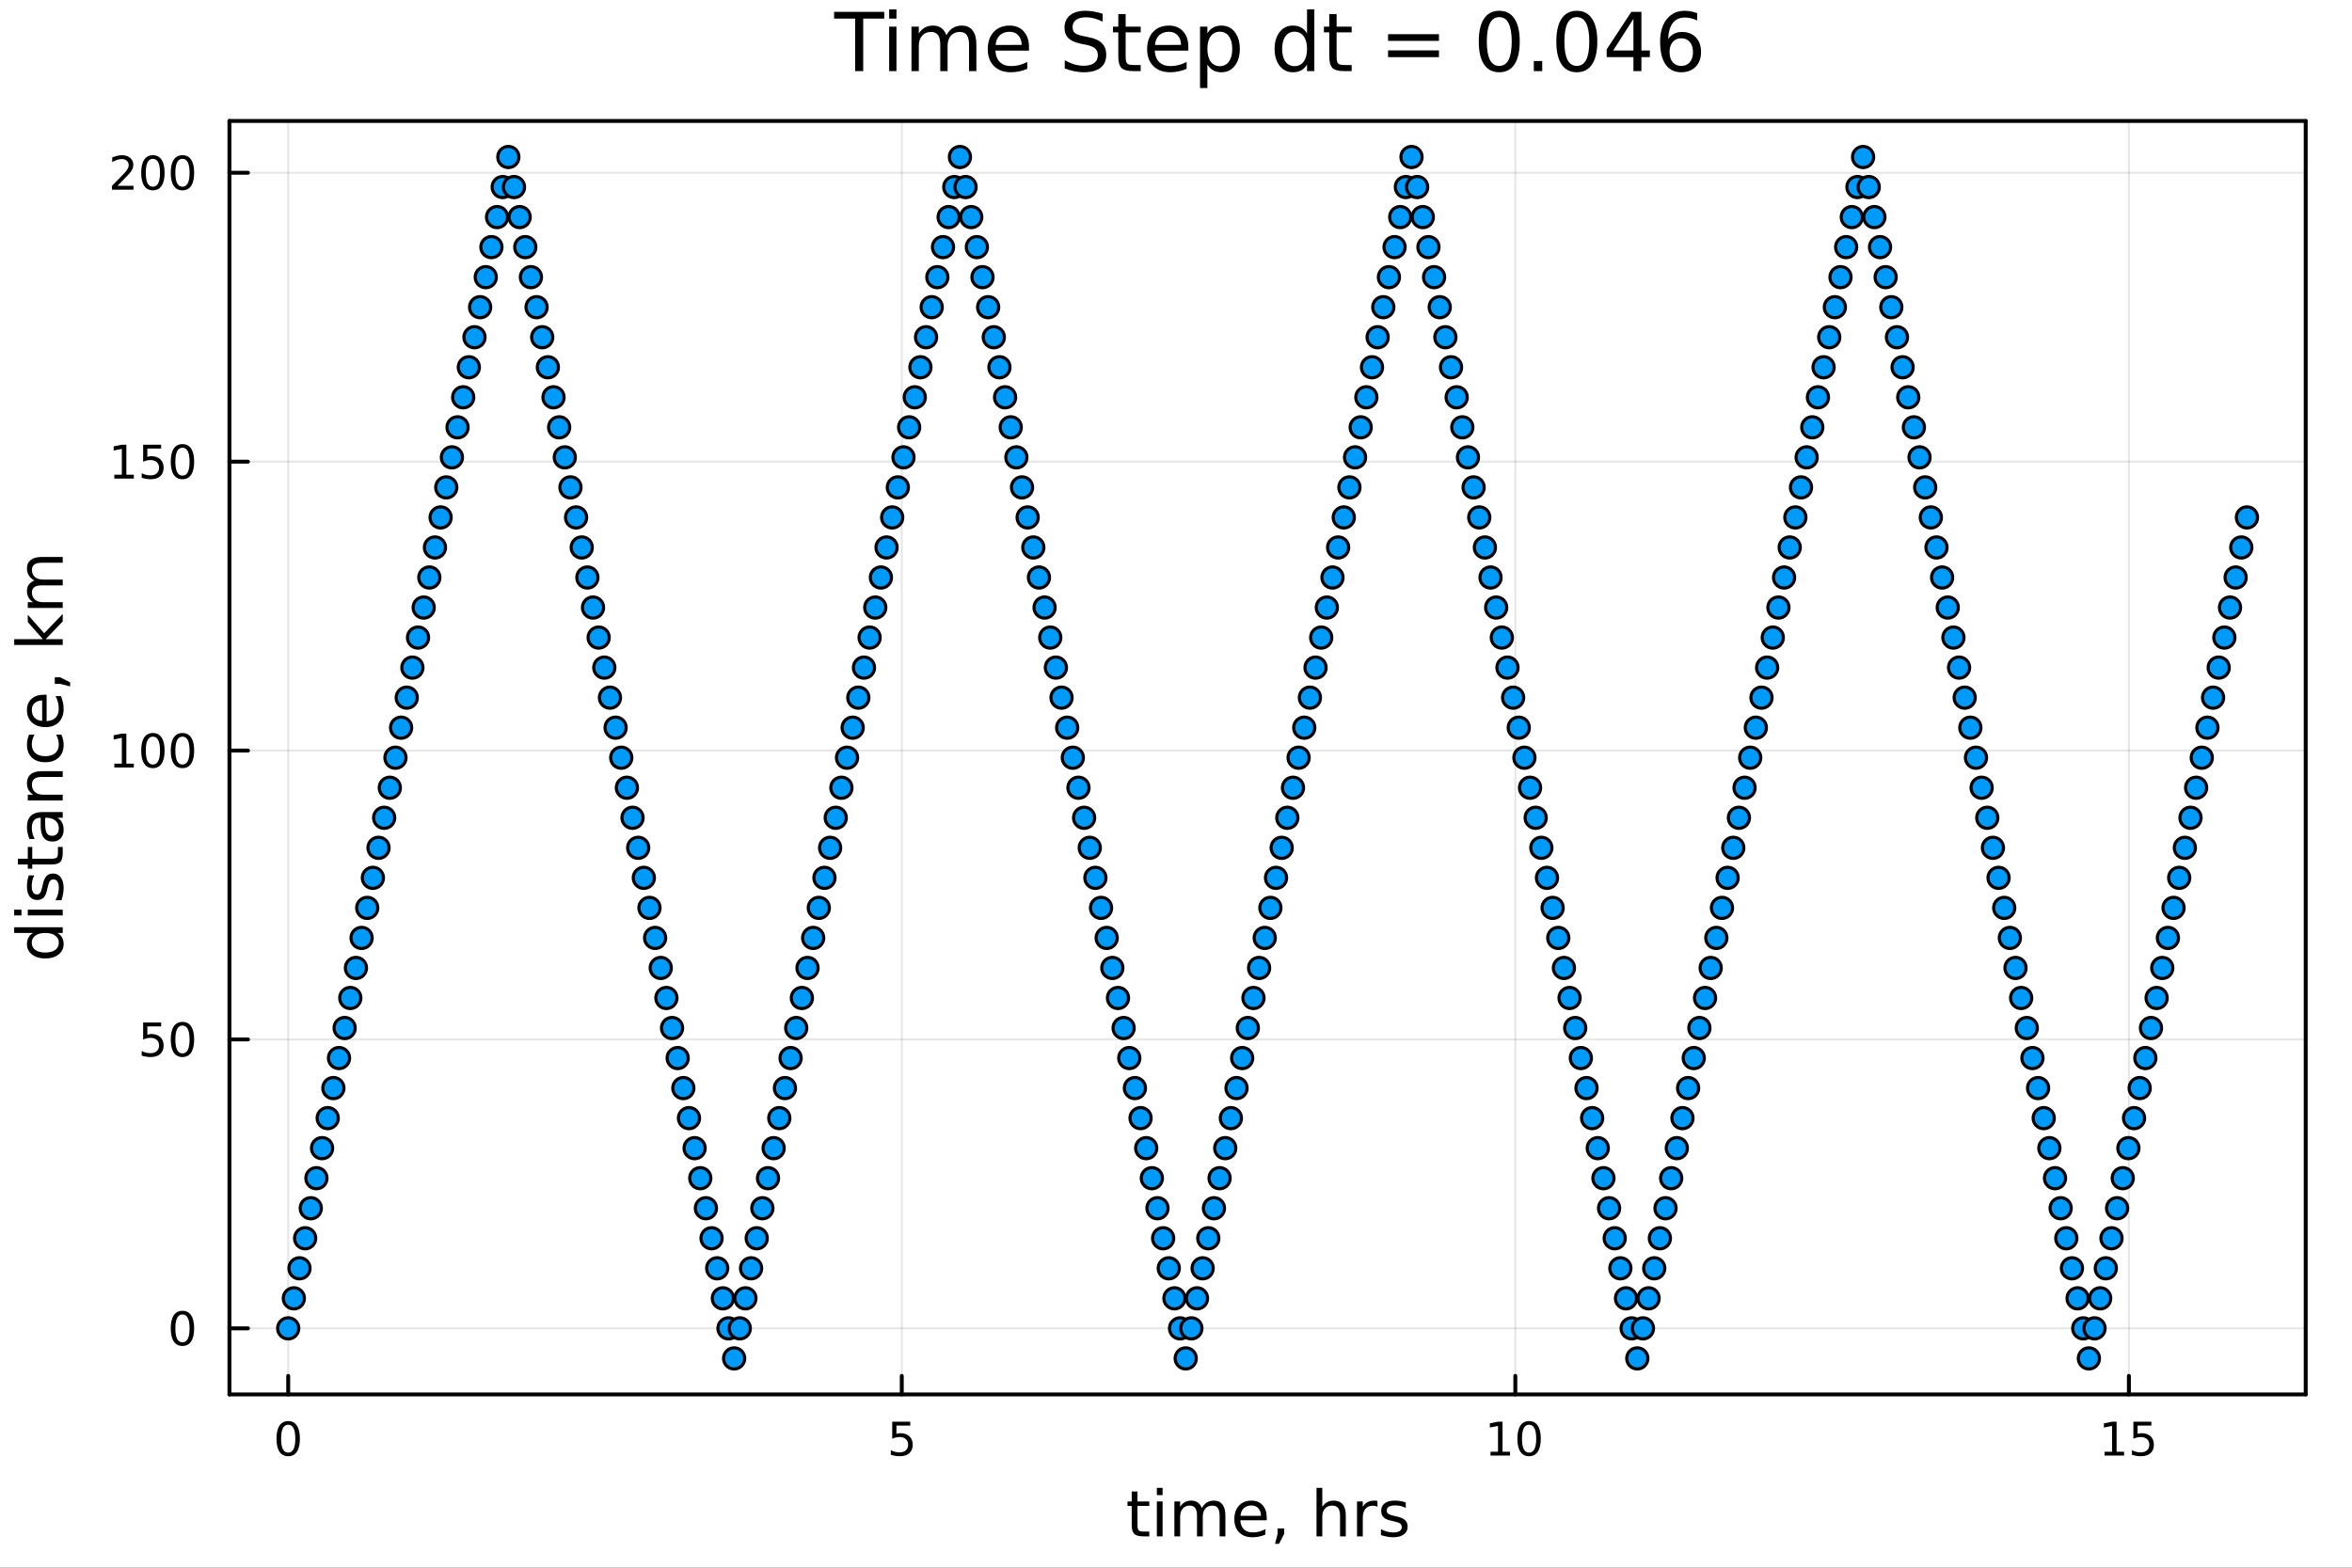 <?xml version="1.0" encoding="utf-8"?>
<svg xmlns="http://www.w3.org/2000/svg" xmlns:xlink="http://www.w3.org/1999/xlink" width="600" height="400" viewBox="0 0 2400 1600">
<rect x="0" y="0" width="2400" height="1600" fill="#333333" stroke="none"/>
<defs>
  <clipPath id="clip000">
    <rect x="0" y="0" width="2400" height="1600"/>
  </clipPath>
</defs>
<path clip-path="url(#clip000)" d="
M0 1600 L2400 1600 L2400 0 L0 0  Z
  " fill="#ffffff" fill-rule="evenodd" fill-opacity="1"/>
<defs>
  <clipPath id="clip001">
    <rect x="480" y="0" width="1681" height="1600"/>
  </clipPath>
</defs>
<path clip-path="url(#clip000)" d="
M234.125 1423.18 L2352.76 1423.18 L2352.76 123.472 L234.125 123.472  Z
  " fill="#ffffff" fill-rule="evenodd" fill-opacity="1"/>
<defs>
  <clipPath id="clip002">
    <rect x="234" y="123" width="2120" height="1301"/>
  </clipPath>
</defs>
<polyline clip-path="url(#clip002)" style="stroke:#000000; stroke-linecap:round; stroke-linejoin:round; stroke-width:2; stroke-opacity:0.1; fill:none" points="
  294.087,1423.18 294.087,123.472 
  "/>
<polyline clip-path="url(#clip002)" style="stroke:#000000; stroke-linecap:round; stroke-linejoin:round; stroke-width:2; stroke-opacity:0.1; fill:none" points="
  920.17,1423.18 920.17,123.472 
  "/>
<polyline clip-path="url(#clip002)" style="stroke:#000000; stroke-linecap:round; stroke-linejoin:round; stroke-width:2; stroke-opacity:0.1; fill:none" points="
  1546.25,1423.18 1546.25,123.472 
  "/>
<polyline clip-path="url(#clip002)" style="stroke:#000000; stroke-linecap:round; stroke-linejoin:round; stroke-width:2; stroke-opacity:0.1; fill:none" points="
  2172.34,1423.18 2172.34,123.472 
  "/>
<polyline clip-path="url(#clip000)" style="stroke:#000000; stroke-linecap:round; stroke-linejoin:round; stroke-width:4; stroke-opacity:1; fill:none" points="
  234.125,1423.18 2352.76,1423.18 
  "/>
<polyline clip-path="url(#clip000)" style="stroke:#000000; stroke-linecap:round; stroke-linejoin:round; stroke-width:4; stroke-opacity:1; fill:none" points="
  234.125,123.472 2352.76,123.472 
  "/>
<polyline clip-path="url(#clip000)" style="stroke:#000000; stroke-linecap:round; stroke-linejoin:round; stroke-width:4; stroke-opacity:1; fill:none" points="
  294.087,1423.18 294.087,1404.28 
  "/>
<polyline clip-path="url(#clip000)" style="stroke:#000000; stroke-linecap:round; stroke-linejoin:round; stroke-width:4; stroke-opacity:1; fill:none" points="
  920.17,1423.18 920.17,1404.28 
  "/>
<polyline clip-path="url(#clip000)" style="stroke:#000000; stroke-linecap:round; stroke-linejoin:round; stroke-width:4; stroke-opacity:1; fill:none" points="
  1546.25,1423.18 1546.25,1404.28 
  "/>
<polyline clip-path="url(#clip000)" style="stroke:#000000; stroke-linecap:round; stroke-linejoin:round; stroke-width:4; stroke-opacity:1; fill:none" points="
  2172.34,1423.18 2172.34,1404.28 
  "/>
<path clip-path="url(#clip000)" d="M294.087 1454.1 Q290.476 1454.1 288.647 1457.66 Q286.841 1461.2 286.841 1468.33 Q286.841 1475.44 288.647 1479.01 Q290.476 1482.55 294.087 1482.55 Q297.721 1482.55 299.526 1479.01 Q301.355 1475.44 301.355 1468.33 Q301.355 1461.2 299.526 1457.66 Q297.721 1454.1 294.087 1454.1 M294.087 1450.39 Q299.897 1450.39 302.952 1455 Q306.031 1459.58 306.031 1468.33 Q306.031 1477.06 302.952 1481.67 Q299.897 1486.25 294.087 1486.25 Q288.277 1486.25 285.198 1481.67 Q282.142 1477.06 282.142 1468.33 Q282.142 1459.58 285.198 1455 Q288.277 1450.39 294.087 1450.39 Z" fill="#000000" fill-rule="evenodd" fill-opacity="1" /><path clip-path="url(#clip000)" d="M910.448 1451.02 L928.804 1451.02 L928.804 1454.96 L914.73 1454.96 L914.73 1463.43 Q915.749 1463.08 916.767 1462.92 Q917.786 1462.73 918.804 1462.73 Q924.591 1462.73 927.971 1465.9 Q931.35 1469.08 931.35 1474.49 Q931.35 1480.07 927.878 1483.17 Q924.406 1486.25 918.087 1486.25 Q915.911 1486.25 913.642 1485.88 Q911.397 1485.51 908.989 1484.77 L908.989 1480.07 Q911.073 1481.2 913.295 1481.76 Q915.517 1482.32 917.994 1482.32 Q921.999 1482.32 924.337 1480.21 Q926.674 1478.1 926.674 1474.49 Q926.674 1470.88 924.337 1468.77 Q921.999 1466.67 917.994 1466.67 Q916.119 1466.67 914.244 1467.08 Q912.392 1467.5 910.448 1468.38 L910.448 1451.02 Z" fill="#000000" fill-rule="evenodd" fill-opacity="1" /><path clip-path="url(#clip000)" d="M1520.94 1481.64 L1528.58 1481.64 L1528.58 1455.28 L1520.27 1456.95 L1520.27 1452.69 L1528.53 1451.02 L1533.21 1451.02 L1533.21 1481.64 L1540.85 1481.64 L1540.85 1485.58 L1520.94 1485.58 L1520.94 1481.64 Z" fill="#000000" fill-rule="evenodd" fill-opacity="1" /><path clip-path="url(#clip000)" d="M1560.29 1454.1 Q1556.68 1454.1 1554.85 1457.66 Q1553.05 1461.2 1553.05 1468.33 Q1553.05 1475.44 1554.85 1479.01 Q1556.68 1482.55 1560.29 1482.55 Q1563.93 1482.55 1565.73 1479.01 Q1567.56 1475.44 1567.56 1468.33 Q1567.56 1461.2 1565.73 1457.66 Q1563.93 1454.1 1560.29 1454.1 M1560.29 1450.39 Q1566.1 1450.39 1569.16 1455 Q1572.24 1459.58 1572.24 1468.33 Q1572.24 1477.06 1569.16 1481.67 Q1566.1 1486.25 1560.29 1486.25 Q1554.48 1486.25 1551.4 1481.67 Q1548.35 1477.06 1548.35 1468.33 Q1548.35 1459.58 1551.4 1455 Q1554.48 1450.39 1560.29 1450.39 Z" fill="#000000" fill-rule="evenodd" fill-opacity="1" /><path clip-path="url(#clip000)" d="M2147.52 1481.64 L2155.16 1481.64 L2155.16 1455.28 L2146.85 1456.95 L2146.85 1452.69 L2155.11 1451.02 L2159.79 1451.02 L2159.79 1481.64 L2167.43 1481.64 L2167.43 1485.58 L2147.52 1485.58 L2147.52 1481.64 Z" fill="#000000" fill-rule="evenodd" fill-opacity="1" /><path clip-path="url(#clip000)" d="M2176.92 1451.02 L2195.28 1451.02 L2195.28 1454.96 L2181.2 1454.96 L2181.2 1463.43 Q2182.22 1463.08 2183.24 1462.92 Q2184.26 1462.73 2185.28 1462.73 Q2191.06 1462.73 2194.44 1465.9 Q2197.82 1469.08 2197.82 1474.49 Q2197.82 1480.07 2194.35 1483.17 Q2190.88 1486.25 2184.56 1486.25 Q2182.38 1486.25 2180.11 1485.88 Q2177.87 1485.51 2175.46 1484.77 L2175.46 1480.07 Q2177.54 1481.2 2179.77 1481.76 Q2181.99 1482.32 2184.47 1482.32 Q2188.47 1482.32 2190.81 1480.21 Q2193.15 1478.1 2193.15 1474.49 Q2193.15 1470.88 2190.81 1468.77 Q2188.47 1466.67 2184.47 1466.67 Q2182.59 1466.67 2180.72 1467.08 Q2178.86 1467.5 2176.92 1468.38 L2176.92 1451.02 Z" fill="#000000" fill-rule="evenodd" fill-opacity="1" /><path clip-path="url(#clip000)" d="M1160.7 1522.27 L1160.7 1532.4 L1172.76 1532.4 L1172.76 1536.95 L1160.7 1536.95 L1160.7 1556.3 Q1160.7 1560.66 1161.88 1561.9 Q1163.09 1563.14 1166.75 1563.14 L1172.76 1563.14 L1172.76 1568.04 L1166.75 1568.04 Q1159.97 1568.04 1157.39 1565.53 Q1154.81 1562.98 1154.81 1556.3 L1154.81 1536.95 L1150.51 1536.95 L1150.51 1532.4 L1154.81 1532.4 L1154.81 1522.27 L1160.7 1522.27 Z" fill="#000000" fill-rule="evenodd" fill-opacity="1" /><path clip-path="url(#clip000)" d="M1180.47 1532.4 L1186.32 1532.4 L1186.32 1568.04 L1180.47 1568.04 L1180.47 1532.4 M1180.47 1518.52 L1186.32 1518.52 L1186.32 1525.93 L1180.47 1525.93 L1180.47 1518.52 Z" fill="#000000" fill-rule="evenodd" fill-opacity="1" /><path clip-path="url(#clip000)" d="M1226.33 1539.24 Q1228.53 1535.29 1231.58 1533.41 Q1234.64 1531.54 1238.78 1531.54 Q1244.35 1531.54 1247.37 1535.45 Q1250.39 1539.33 1250.39 1546.53 L1250.39 1568.04 L1244.5 1568.04 L1244.5 1546.72 Q1244.5 1541.59 1242.69 1539.11 Q1240.88 1536.63 1237.15 1536.63 Q1232.6 1536.63 1229.96 1539.65 Q1227.32 1542.68 1227.32 1547.9 L1227.32 1568.04 L1221.43 1568.04 L1221.43 1546.72 Q1221.43 1541.56 1219.61 1539.11 Q1217.8 1536.63 1214.01 1536.63 Q1209.52 1536.63 1206.88 1539.68 Q1204.24 1542.71 1204.24 1547.9 L1204.24 1568.04 L1198.35 1568.04 L1198.35 1532.4 L1204.24 1532.4 L1204.24 1537.93 Q1206.25 1534.66 1209.05 1533.1 Q1211.85 1531.54 1215.7 1531.54 Q1219.58 1531.54 1222.29 1533.51 Q1225.03 1535.48 1226.33 1539.24 Z" fill="#000000" fill-rule="evenodd" fill-opacity="1" /><path clip-path="url(#clip000)" d="M1292.57 1548.76 L1292.57 1551.62 L1265.64 1551.62 Q1266.02 1557.67 1269.27 1560.85 Q1272.55 1564 1278.37 1564 Q1281.74 1564 1284.89 1563.17 Q1288.08 1562.35 1291.2 1560.69 L1291.2 1566.23 Q1288.05 1567.57 1284.74 1568.27 Q1281.43 1568.97 1278.02 1568.97 Q1269.49 1568.97 1264.49 1564 Q1259.53 1559.04 1259.53 1550.57 Q1259.53 1541.82 1264.24 1536.69 Q1268.98 1531.54 1277 1531.54 Q1284.19 1531.54 1288.36 1536.18 Q1292.57 1540.8 1292.57 1548.76 M1286.71 1547.04 Q1286.65 1542.23 1284 1539.37 Q1281.39 1536.5 1277.06 1536.5 Q1272.16 1536.5 1269.2 1539.27 Q1266.28 1542.04 1265.83 1547.07 L1286.71 1547.04 Z" fill="#000000" fill-rule="evenodd" fill-opacity="1" /><path clip-path="url(#clip000)" d="M1303.67 1559.96 L1310.39 1559.96 L1310.39 1565.43 L1305.17 1575.62 L1301.06 1575.62 L1303.67 1565.43 L1303.67 1559.96 Z" fill="#000000" fill-rule="evenodd" fill-opacity="1" /><path clip-path="url(#clip000)" d="M1373.25 1546.53 L1373.25 1568.04 L1367.39 1568.04 L1367.39 1546.72 Q1367.39 1541.66 1365.42 1539.14 Q1363.45 1536.63 1359.5 1536.63 Q1354.76 1536.63 1352.02 1539.65 Q1349.28 1542.68 1349.28 1547.9 L1349.28 1568.04 L1343.4 1568.04 L1343.4 1518.52 L1349.28 1518.52 L1349.28 1537.93 Q1351.38 1534.72 1354.22 1533.13 Q1357.08 1531.54 1360.81 1531.54 Q1366.95 1531.54 1370.1 1535.36 Q1373.25 1539.14 1373.25 1546.53 Z" fill="#000000" fill-rule="evenodd" fill-opacity="1" /><path clip-path="url(#clip000)" d="M1405.59 1537.87 Q1404.6 1537.3 1403.42 1537.04 Q1402.28 1536.76 1400.88 1536.76 Q1395.91 1536.76 1393.24 1540 Q1390.6 1543.22 1390.6 1549.27 L1390.6 1568.04 L1384.71 1568.04 L1384.71 1532.4 L1390.6 1532.4 L1390.6 1537.93 Q1392.44 1534.69 1395.4 1533.13 Q1398.36 1531.54 1402.6 1531.54 Q1403.2 1531.54 1403.93 1531.63 Q1404.67 1531.7 1405.56 1531.85 L1405.59 1537.87 Z" fill="#000000" fill-rule="evenodd" fill-opacity="1" /><path clip-path="url(#clip000)" d="M1434.46 1533.45 L1434.46 1538.98 Q1431.97 1537.71 1429.3 1537.07 Q1426.63 1536.44 1423.76 1536.44 Q1419.4 1536.44 1417.21 1537.77 Q1415.04 1539.11 1415.04 1541.79 Q1415.04 1543.82 1416.6 1545 Q1418.16 1546.15 1422.87 1547.2 L1424.88 1547.64 Q1431.11 1548.98 1433.72 1551.43 Q1436.37 1553.85 1436.37 1558.21 Q1436.37 1563.17 1432.42 1566.07 Q1428.51 1568.97 1421.63 1568.97 Q1418.77 1568.97 1415.65 1568.39 Q1412.56 1567.85 1409.12 1566.74 L1409.12 1560.69 Q1412.37 1562.38 1415.52 1563.24 Q1418.67 1564.07 1421.76 1564.07 Q1425.9 1564.07 1428.12 1562.66 Q1430.35 1561.23 1430.35 1558.65 Q1430.35 1556.27 1428.73 1554.99 Q1427.14 1553.72 1421.69 1552.54 L1419.66 1552.07 Q1414.21 1550.92 1411.8 1548.56 Q1409.38 1546.18 1409.38 1542.04 Q1409.38 1537.01 1412.94 1534.27 Q1416.51 1531.54 1423.06 1531.54 Q1426.31 1531.54 1429.17 1532.01 Q1432.04 1532.49 1434.46 1533.45 Z" fill="#000000" fill-rule="evenodd" fill-opacity="1" /><polyline clip-path="url(#clip002)" style="stroke:#000000; stroke-linecap:round; stroke-linejoin:round; stroke-width:2; stroke-opacity:0.1; fill:none" points="
  234.125,1355.74 2352.76,1355.74 
  "/>
<polyline clip-path="url(#clip002)" style="stroke:#000000; stroke-linecap:round; stroke-linejoin:round; stroke-width:2; stroke-opacity:0.1; fill:none" points="
  234.125,1060.88 2352.76,1060.88 
  "/>
<polyline clip-path="url(#clip002)" style="stroke:#000000; stroke-linecap:round; stroke-linejoin:round; stroke-width:2; stroke-opacity:0.1; fill:none" points="
  234.125,766.025 2352.76,766.025 
  "/>
<polyline clip-path="url(#clip002)" style="stroke:#000000; stroke-linecap:round; stroke-linejoin:round; stroke-width:2; stroke-opacity:0.1; fill:none" points="
  234.125,471.167 2352.76,471.167 
  "/>
<polyline clip-path="url(#clip002)" style="stroke:#000000; stroke-linecap:round; stroke-linejoin:round; stroke-width:2; stroke-opacity:0.1; fill:none" points="
  234.125,176.308 2352.76,176.308 
  "/>
<polyline clip-path="url(#clip000)" style="stroke:#000000; stroke-linecap:round; stroke-linejoin:round; stroke-width:4; stroke-opacity:1; fill:none" points="
  234.125,1423.18 234.125,123.472 
  "/>
<polyline clip-path="url(#clip000)" style="stroke:#000000; stroke-linecap:round; stroke-linejoin:round; stroke-width:4; stroke-opacity:1; fill:none" points="
  2352.76,1423.18 2352.76,123.472 
  "/>
<polyline clip-path="url(#clip000)" style="stroke:#000000; stroke-linecap:round; stroke-linejoin:round; stroke-width:4; stroke-opacity:1; fill:none" points="
  234.125,1355.74 253.023,1355.74 
  "/>
<polyline clip-path="url(#clip000)" style="stroke:#000000; stroke-linecap:round; stroke-linejoin:round; stroke-width:4; stroke-opacity:1; fill:none" points="
  234.125,1060.88 253.023,1060.88 
  "/>
<polyline clip-path="url(#clip000)" style="stroke:#000000; stroke-linecap:round; stroke-linejoin:round; stroke-width:4; stroke-opacity:1; fill:none" points="
  234.125,766.025 253.023,766.025 
  "/>
<polyline clip-path="url(#clip000)" style="stroke:#000000; stroke-linecap:round; stroke-linejoin:round; stroke-width:4; stroke-opacity:1; fill:none" points="
  234.125,471.167 253.023,471.167 
  "/>
<polyline clip-path="url(#clip000)" style="stroke:#000000; stroke-linecap:round; stroke-linejoin:round; stroke-width:4; stroke-opacity:1; fill:none" points="
  234.125,176.308 253.023,176.308 
  "/>
<path clip-path="url(#clip000)" d="M186.181 1341.54 Q182.57 1341.54 180.741 1345.11 Q178.936 1348.65 178.936 1355.78 Q178.936 1362.88 180.741 1366.45 Q182.57 1369.99 186.181 1369.99 Q189.815 1369.99 191.621 1366.45 Q193.45 1362.88 193.45 1355.78 Q193.45 1348.65 191.621 1345.11 Q189.815 1341.54 186.181 1341.54 M186.181 1337.84 Q191.991 1337.84 195.047 1342.44 Q198.125 1347.03 198.125 1355.78 Q198.125 1364.5 195.047 1369.11 Q191.991 1373.69 186.181 1373.69 Q180.371 1373.69 177.292 1369.11 Q174.237 1364.5 174.237 1355.78 Q174.237 1347.03 177.292 1342.44 Q180.371 1337.84 186.181 1337.84 Z" fill="#000000" fill-rule="evenodd" fill-opacity="1" /><path clip-path="url(#clip000)" d="M146.066 1043.6 L164.422 1043.6 L164.422 1047.54 L150.348 1047.54 L150.348 1056.01 Q151.366 1055.66 152.385 1055.5 Q153.403 1055.32 154.422 1055.32 Q160.209 1055.32 163.589 1058.49 Q166.968 1061.66 166.968 1067.08 Q166.968 1072.65 163.496 1075.76 Q160.024 1078.84 153.704 1078.84 Q151.528 1078.84 149.26 1078.46 Q147.015 1078.09 144.607 1077.35 L144.607 1072.65 Q146.691 1073.79 148.913 1074.34 Q151.135 1074.9 153.612 1074.9 Q157.616 1074.9 159.954 1072.79 Q162.292 1070.69 162.292 1067.08 Q162.292 1063.46 159.954 1061.36 Q157.616 1059.25 153.612 1059.25 Q151.737 1059.25 149.862 1059.67 Q148.01 1060.09 146.066 1060.96 L146.066 1043.6 Z" fill="#000000" fill-rule="evenodd" fill-opacity="1" /><path clip-path="url(#clip000)" d="M186.181 1046.68 Q182.57 1046.68 180.741 1050.25 Q178.936 1053.79 178.936 1060.92 Q178.936 1068.02 180.741 1071.59 Q182.57 1075.13 186.181 1075.13 Q189.815 1075.13 191.621 1071.59 Q193.45 1068.02 193.45 1060.92 Q193.45 1053.79 191.621 1050.25 Q189.815 1046.68 186.181 1046.68 M186.181 1042.98 Q191.991 1042.98 195.047 1047.59 Q198.125 1052.17 198.125 1060.92 Q198.125 1069.65 195.047 1074.25 Q191.991 1078.84 186.181 1078.84 Q180.371 1078.84 177.292 1074.25 Q174.237 1069.65 174.237 1060.92 Q174.237 1052.17 177.292 1047.59 Q180.371 1042.98 186.181 1042.98 Z" fill="#000000" fill-rule="evenodd" fill-opacity="1" /><path clip-path="url(#clip000)" d="M116.668 779.37 L124.306 779.37 L124.306 753.005 L115.996 754.671 L115.996 750.412 L124.26 748.745 L128.936 748.745 L128.936 779.37 L136.575 779.37 L136.575 783.305 L116.668 783.305 L116.668 779.37 Z" fill="#000000" fill-rule="evenodd" fill-opacity="1" /><path clip-path="url(#clip000)" d="M156.019 751.824 Q152.408 751.824 150.579 755.389 Q148.774 758.93 148.774 766.06 Q148.774 773.166 150.579 776.731 Q152.408 780.273 156.019 780.273 Q159.653 780.273 161.459 776.731 Q163.288 773.166 163.288 766.06 Q163.288 758.93 161.459 755.389 Q159.653 751.824 156.019 751.824 M156.019 748.12 Q161.829 748.12 164.885 752.727 Q167.964 757.31 167.964 766.06 Q167.964 774.787 164.885 779.393 Q161.829 783.977 156.019 783.977 Q150.209 783.977 147.13 779.393 Q144.075 774.787 144.075 766.06 Q144.075 757.31 147.13 752.727 Q150.209 748.12 156.019 748.12 Z" fill="#000000" fill-rule="evenodd" fill-opacity="1" /><path clip-path="url(#clip000)" d="M186.181 751.824 Q182.57 751.824 180.741 755.389 Q178.936 758.93 178.936 766.06 Q178.936 773.166 180.741 776.731 Q182.57 780.273 186.181 780.273 Q189.815 780.273 191.621 776.731 Q193.45 773.166 193.45 766.06 Q193.45 758.93 191.621 755.389 Q189.815 751.824 186.181 751.824 M186.181 748.12 Q191.991 748.12 195.047 752.727 Q198.125 757.31 198.125 766.06 Q198.125 774.787 195.047 779.393 Q191.991 783.977 186.181 783.977 Q180.371 783.977 177.292 779.393 Q174.237 774.787 174.237 766.06 Q174.237 757.31 177.292 752.727 Q180.371 748.12 186.181 748.12 Z" fill="#000000" fill-rule="evenodd" fill-opacity="1" /><path clip-path="url(#clip000)" d="M116.668 484.512 L124.306 484.512 L124.306 458.146 L115.996 459.813 L115.996 455.554 L124.26 453.887 L128.936 453.887 L128.936 484.512 L136.575 484.512 L136.575 488.447 L116.668 488.447 L116.668 484.512 Z" fill="#000000" fill-rule="evenodd" fill-opacity="1" /><path clip-path="url(#clip000)" d="M146.066 453.887 L164.422 453.887 L164.422 457.822 L150.348 457.822 L150.348 466.294 Q151.366 465.947 152.385 465.785 Q153.403 465.6 154.422 465.6 Q160.209 465.6 163.589 468.771 Q166.968 471.942 166.968 477.359 Q166.968 482.938 163.496 486.039 Q160.024 489.118 153.704 489.118 Q151.528 489.118 149.26 488.748 Q147.015 488.377 144.607 487.637 L144.607 482.938 Q146.691 484.072 148.913 484.627 Q151.135 485.183 153.612 485.183 Q157.616 485.183 159.954 483.077 Q162.292 480.97 162.292 477.359 Q162.292 473.748 159.954 471.641 Q157.616 469.535 153.612 469.535 Q151.737 469.535 149.862 469.952 Q148.01 470.368 146.066 471.248 L146.066 453.887 Z" fill="#000000" fill-rule="evenodd" fill-opacity="1" /><path clip-path="url(#clip000)" d="M186.181 456.966 Q182.57 456.966 180.741 460.53 Q178.936 464.072 178.936 471.202 Q178.936 478.308 180.741 481.873 Q182.57 485.414 186.181 485.414 Q189.815 485.414 191.621 481.873 Q193.45 478.308 193.45 471.202 Q193.45 464.072 191.621 460.53 Q189.815 456.966 186.181 456.966 M186.181 453.262 Q191.991 453.262 195.047 457.868 Q198.125 462.452 198.125 471.202 Q198.125 479.928 195.047 484.535 Q191.991 489.118 186.181 489.118 Q180.371 489.118 177.292 484.535 Q174.237 479.928 174.237 471.202 Q174.237 462.452 177.292 457.868 Q180.371 453.262 186.181 453.262 Z" fill="#000000" fill-rule="evenodd" fill-opacity="1" /><path clip-path="url(#clip000)" d="M119.885 189.653 L136.204 189.653 L136.204 193.588 L114.26 193.588 L114.26 189.653 Q116.922 186.899 121.505 182.269 Q126.112 177.616 127.292 176.274 Q129.538 173.751 130.417 172.014 Q131.32 170.255 131.32 168.565 Q131.32 165.811 129.376 164.075 Q127.455 162.339 124.353 162.339 Q122.154 162.339 119.7 163.102 Q117.269 163.866 114.492 165.417 L114.492 160.695 Q117.316 159.561 119.769 158.982 Q122.223 158.403 124.26 158.403 Q129.63 158.403 132.825 161.089 Q136.019 163.774 136.019 168.264 Q136.019 170.394 135.209 172.315 Q134.422 174.214 132.316 176.806 Q131.737 177.477 128.635 180.695 Q125.533 183.889 119.885 189.653 Z" fill="#000000" fill-rule="evenodd" fill-opacity="1" /><path clip-path="url(#clip000)" d="M156.019 162.107 Q152.408 162.107 150.579 165.672 Q148.774 169.214 148.774 176.343 Q148.774 183.45 150.579 187.014 Q152.408 190.556 156.019 190.556 Q159.653 190.556 161.459 187.014 Q163.288 183.45 163.288 176.343 Q163.288 169.214 161.459 165.672 Q159.653 162.107 156.019 162.107 M156.019 158.403 Q161.829 158.403 164.885 163.01 Q167.964 167.593 167.964 176.343 Q167.964 185.07 164.885 189.676 Q161.829 194.26 156.019 194.26 Q150.209 194.26 147.13 189.676 Q144.075 185.07 144.075 176.343 Q144.075 167.593 147.13 163.01 Q150.209 158.403 156.019 158.403 Z" fill="#000000" fill-rule="evenodd" fill-opacity="1" /><path clip-path="url(#clip000)" d="M186.181 162.107 Q182.57 162.107 180.741 165.672 Q178.936 169.214 178.936 176.343 Q178.936 183.45 180.741 187.014 Q182.57 190.556 186.181 190.556 Q189.815 190.556 191.621 187.014 Q193.45 183.45 193.45 176.343 Q193.45 169.214 191.621 165.672 Q189.815 162.107 186.181 162.107 M186.181 158.403 Q191.991 158.403 195.047 163.01 Q198.125 167.593 198.125 176.343 Q198.125 185.07 195.047 189.676 Q191.991 194.26 186.181 194.26 Q180.371 194.26 177.292 189.676 Q174.237 185.07 174.237 176.343 Q174.237 167.593 177.292 163.01 Q180.371 158.403 186.181 158.403 Z" fill="#000000" fill-rule="evenodd" fill-opacity="1" /><path clip-path="url(#clip000)" d="M33.767 952.202 L14.479 952.202 L14.479 946.346 L64.004 946.346 L64.004 952.202 L58.657 952.202 Q61.84 954.048 63.399 956.881 Q64.927 959.682 64.927 963.629 Q64.927 970.09 59.771 974.164 Q54.615 978.206 46.212 978.206 Q37.809 978.206 32.653 974.164 Q27.497 970.09 27.497 963.629 Q27.497 959.682 29.056 956.881 Q30.584 954.048 33.767 952.202 M46.212 972.159 Q52.673 972.159 56.365 969.517 Q60.026 966.843 60.026 962.196 Q60.026 957.55 56.365 954.876 Q52.673 952.202 46.212 952.202 Q39.751 952.202 36.09 954.876 Q32.398 957.55 32.398 962.196 Q32.398 966.843 36.09 969.517 Q39.751 972.159 46.212 972.159 Z" fill="#000000" fill-rule="evenodd" fill-opacity="1" /><path clip-path="url(#clip000)" d="M28.356 934.283 L28.356 928.426 L64.004 928.426 L64.004 934.283 L28.356 934.283 M14.479 934.283 L14.479 928.426 L21.895 928.426 L21.895 934.283 L14.479 934.283 Z" fill="#000000" fill-rule="evenodd" fill-opacity="1" /><path clip-path="url(#clip000)" d="M29.407 893.447 L34.945 893.447 Q33.672 895.929 33.035 898.603 Q32.398 901.277 32.398 904.141 Q32.398 908.502 33.735 910.698 Q35.072 912.862 37.746 912.862 Q39.783 912.862 40.96 911.303 Q42.106 909.743 43.157 905.032 L43.602 903.027 Q44.939 896.789 47.39 894.179 Q49.809 891.537 54.169 891.537 Q59.134 891.537 62.031 895.484 Q64.927 899.399 64.927 906.274 Q64.927 909.138 64.354 912.258 Q63.813 915.345 62.699 918.782 L56.652 918.782 Q58.339 915.536 59.198 912.385 Q60.026 909.234 60.026 906.146 Q60.026 902.009 58.625 899.781 Q57.193 897.553 54.615 897.553 Q52.228 897.553 50.955 899.176 Q49.681 900.767 48.504 906.21 L48.026 908.247 Q46.88 913.69 44.525 916.109 Q42.138 918.528 38 918.528 Q32.971 918.528 30.234 914.963 Q27.497 911.398 27.497 904.841 Q27.497 901.595 27.974 898.73 Q28.452 895.866 29.407 893.447 Z" fill="#000000" fill-rule="evenodd" fill-opacity="1" /><path clip-path="url(#clip000)" d="M18.235 876.419 L28.356 876.419 L28.356 864.356 L32.908 864.356 L32.908 876.419 L52.259 876.419 Q56.62 876.419 57.861 875.241 Q59.103 874.031 59.103 870.371 L59.103 864.356 L64.004 864.356 L64.004 870.371 Q64.004 877.151 61.49 879.729 Q58.943 882.307 52.259 882.307 L32.908 882.307 L32.908 886.604 L28.356 886.604 L28.356 882.307 L18.235 882.307 L18.235 876.419 Z" fill="#000000" fill-rule="evenodd" fill-opacity="1" /><path clip-path="url(#clip000)" d="M46.085 840.452 Q46.085 847.55 47.708 850.287 Q49.331 853.025 53.246 853.025 Q56.365 853.025 58.211 850.988 Q60.026 848.919 60.026 845.386 Q60.026 840.516 56.588 837.588 Q53.119 834.628 47.39 834.628 L46.085 834.628 L46.085 840.452 M43.666 828.771 L64.004 828.771 L64.004 834.628 L58.593 834.628 Q61.84 836.633 63.399 839.625 Q64.927 842.617 64.927 846.945 Q64.927 852.42 61.872 855.666 Q58.784 858.881 53.628 858.881 Q47.612 858.881 44.557 854.871 Q41.501 850.828 41.501 842.84 L41.501 834.628 L40.928 834.628 Q36.886 834.628 34.69 837.301 Q32.462 839.943 32.462 844.749 Q32.462 847.805 33.194 850.701 Q33.926 853.598 35.39 856.271 L29.98 856.271 Q28.738 853.056 28.133 850.033 Q27.497 847.009 27.497 844.144 Q27.497 836.41 31.507 832.591 Q35.518 828.771 43.666 828.771 Z" fill="#000000" fill-rule="evenodd" fill-opacity="1" /><path clip-path="url(#clip000)" d="M42.488 787.076 L64.004 787.076 L64.004 792.932 L42.679 792.932 Q37.618 792.932 35.104 794.906 Q32.589 796.879 32.589 800.826 Q32.589 805.568 35.613 808.306 Q38.637 811.043 43.857 811.043 L64.004 811.043 L64.004 816.931 L28.356 816.931 L28.356 811.043 L33.894 811.043 Q30.68 808.942 29.088 806.109 Q27.497 803.245 27.497 799.521 Q27.497 793.378 31.316 790.227 Q35.104 787.076 42.488 787.076 Z" fill="#000000" fill-rule="evenodd" fill-opacity="1" /><path clip-path="url(#clip000)" d="M29.725 749.741 L35.199 749.741 Q33.831 752.224 33.162 754.738 Q32.462 757.221 32.462 759.767 Q32.462 765.464 36.09 768.615 Q39.687 771.766 46.212 771.766 Q52.737 771.766 56.365 768.615 Q59.962 765.464 59.962 759.767 Q59.962 757.221 59.294 754.738 Q58.593 752.224 57.225 749.741 L62.636 749.741 Q63.781 752.192 64.354 754.834 Q64.927 757.444 64.927 760.404 Q64.927 768.456 59.866 773.199 Q54.806 777.941 46.212 777.941 Q37.491 777.941 32.494 773.167 Q27.497 768.361 27.497 760.022 Q27.497 757.316 28.07 754.738 Q28.611 752.16 29.725 749.741 Z" fill="#000000" fill-rule="evenodd" fill-opacity="1" /><path clip-path="url(#clip000)" d="M44.716 709.064 L47.581 709.064 L47.581 735.991 Q53.628 735.609 56.811 732.363 Q59.962 729.084 59.962 723.26 Q59.962 719.886 59.134 716.735 Q58.307 713.552 56.652 710.433 L62.19 710.433 Q63.527 713.584 64.227 716.894 Q64.927 720.204 64.927 723.61 Q64.927 732.14 59.962 737.137 Q54.997 742.102 46.53 742.102 Q37.777 742.102 32.653 737.392 Q27.497 732.649 27.497 724.628 Q27.497 717.435 32.144 713.266 Q36.759 709.064 44.716 709.064 M42.997 714.921 Q38.191 714.984 35.327 717.626 Q32.462 720.236 32.462 724.565 Q32.462 729.466 35.231 732.426 Q38 735.355 43.029 735.8 L42.997 714.921 Z" fill="#000000" fill-rule="evenodd" fill-opacity="1" /><path clip-path="url(#clip000)" d="M55.92 697.956 L55.92 691.24 L61.394 691.24 L71.579 696.46 L71.579 700.566 L61.394 697.956 L55.92 697.956 Z" fill="#000000" fill-rule="evenodd" fill-opacity="1" /><path clip-path="url(#clip000)" d="M14.479 658.234 L14.479 652.346 L43.729 652.346 L28.356 634.872 L28.356 627.392 L45.034 646.298 L64.004 626.596 L64.004 634.235 L46.594 652.346 L64.004 652.346 L64.004 658.234 L14.479 658.234 Z" fill="#000000" fill-rule="evenodd" fill-opacity="1" /><path clip-path="url(#clip000)" d="M35.199 592.508 Q31.253 590.312 29.375 587.256 Q27.497 584.201 27.497 580.063 Q27.497 574.493 31.412 571.469 Q35.295 568.446 42.488 568.446 L64.004 568.446 L64.004 574.334 L42.679 574.334 Q37.555 574.334 35.072 576.148 Q32.589 577.962 32.589 581.686 Q32.589 586.238 35.613 588.88 Q38.637 591.521 43.857 591.521 L64.004 591.521 L64.004 597.41 L42.679 597.41 Q37.523 597.41 35.072 599.224 Q32.589 601.038 32.589 604.826 Q32.589 609.314 35.645 611.955 Q38.669 614.597 43.857 614.597 L64.004 614.597 L64.004 620.485 L28.356 620.485 L28.356 614.597 L33.894 614.597 Q30.616 612.592 29.056 609.791 Q27.497 606.99 27.497 603.139 Q27.497 599.256 29.47 596.55 Q31.444 593.813 35.199 592.508 Z" fill="#000000" fill-rule="evenodd" fill-opacity="1" /><path clip-path="url(#clip000)" d="M851.122 12.096 L902.285 12.096 L902.285 18.983 L880.816 18.983 L880.816 72.576 L872.592 72.576 L872.592 18.983 L851.122 18.983 L851.122 12.096 Z" fill="#000000" fill-rule="evenodd" fill-opacity="1" /><path clip-path="url(#clip000)" d="M907.308 27.206 L914.762 27.206 L914.762 72.576 L907.308 72.576 L907.308 27.206 M907.308 9.544 L914.762 9.544 L914.762 18.983 L907.308 18.983 L907.308 9.544 Z" fill="#000000" fill-rule="evenodd" fill-opacity="1" /><path clip-path="url(#clip000)" d="M965.682 35.915 Q968.477 30.892 972.366 28.502 Q976.255 26.112 981.521 26.112 Q988.61 26.112 992.458 31.095 Q996.307 36.037 996.307 45.192 L996.307 72.576 L988.813 72.576 L988.813 45.435 Q988.813 38.913 986.504 35.753 Q984.195 32.594 979.455 32.594 Q973.662 32.594 970.3 36.442 Q966.938 40.29 966.938 46.934 L966.938 72.576 L959.444 72.576 L959.444 45.435 Q959.444 38.873 957.135 35.753 Q954.826 32.594 950.005 32.594 Q944.293 32.594 940.931 36.482 Q937.569 40.331 937.569 46.934 L937.569 72.576 L930.075 72.576 L930.075 27.206 L937.569 27.206 L937.569 34.254 Q940.121 30.082 943.686 28.097 Q947.25 26.112 952.152 26.112 Q957.094 26.112 960.537 28.624 Q964.021 31.135 965.682 35.915 Z" fill="#000000" fill-rule="evenodd" fill-opacity="1" /><path clip-path="url(#clip000)" d="M1049.98 48.028 L1049.98 51.673 L1015.71 51.673 Q1016.2 59.37 1020.33 63.421 Q1024.5 67.431 1031.91 67.431 Q1036.21 67.431 1040.22 66.378 Q1044.27 65.325 1048.24 63.218 L1048.24 70.267 Q1044.23 71.968 1040.02 72.86 Q1035.8 73.751 1031.47 73.751 Q1020.61 73.751 1014.25 67.431 Q1007.93 61.112 1007.93 50.337 Q1007.93 39.197 1013.93 32.675 Q1019.96 26.112 1030.17 26.112 Q1039.33 26.112 1044.63 32.026 Q1049.98 37.9 1049.98 48.028 M1042.53 45.84 Q1042.45 39.723 1039.08 36.077 Q1035.76 32.431 1030.25 32.431 Q1024.02 32.431 1020.25 35.956 Q1016.52 39.48 1015.95 45.88 L1042.53 45.84 Z" fill="#000000" fill-rule="evenodd" fill-opacity="1" /><path clip-path="url(#clip000)" d="M1125.17 14.081 L1125.17 22.061 Q1120.51 19.833 1116.38 18.739 Q1112.24 17.646 1108.4 17.646 Q1101.71 17.646 1098.07 20.238 Q1094.46 22.831 1094.46 27.611 Q1094.46 31.621 1096.85 33.687 Q1099.28 35.713 1106.01 36.969 L1110.95 37.981 Q1120.1 39.723 1124.44 44.139 Q1128.81 48.514 1128.81 55.886 Q1128.81 64.677 1122.9 69.214 Q1117.02 73.751 1105.64 73.751 Q1101.35 73.751 1096.49 72.778 Q1091.67 71.806 1086.48 69.902 L1086.48 61.477 Q1091.46 64.272 1096.24 65.689 Q1101.02 67.107 1105.64 67.107 Q1112.65 67.107 1116.46 64.353 Q1120.26 61.598 1120.26 56.494 Q1120.26 52.038 1117.51 49.526 Q1114.8 47.015 1108.56 45.759 L1103.57 44.787 Q1094.42 42.964 1090.33 39.075 Q1086.24 35.186 1086.24 28.259 Q1086.24 20.238 1091.87 15.62 Q1097.54 11.002 1107.46 11.002 Q1111.72 11.002 1116.13 11.772 Q1120.55 12.542 1125.17 14.081 Z" fill="#000000" fill-rule="evenodd" fill-opacity="1" /><path clip-path="url(#clip000)" d="M1148.62 14.324 L1148.62 27.206 L1163.97 27.206 L1163.97 32.999 L1148.62 32.999 L1148.62 57.628 Q1148.62 63.178 1150.12 64.758 Q1151.66 66.338 1156.32 66.338 L1163.97 66.338 L1163.97 72.576 L1156.32 72.576 Q1147.69 72.576 1144.41 69.376 Q1141.13 66.135 1141.13 57.628 L1141.13 32.999 L1135.66 32.999 L1135.66 27.206 L1141.13 27.206 L1141.13 14.324 L1148.62 14.324 Z" fill="#000000" fill-rule="evenodd" fill-opacity="1" /><path clip-path="url(#clip000)" d="M1212.58 48.028 L1212.58 51.673 L1178.31 51.673 Q1178.8 59.37 1182.93 63.421 Q1187.1 67.431 1194.52 67.431 Q1198.81 67.431 1202.82 66.378 Q1206.87 65.325 1210.84 63.218 L1210.84 70.267 Q1206.83 71.968 1202.62 72.86 Q1198.41 73.751 1194.07 73.751 Q1183.22 73.751 1176.86 67.431 Q1170.54 61.112 1170.54 50.337 Q1170.54 39.197 1176.53 32.675 Q1182.57 26.112 1192.78 26.112 Q1201.93 26.112 1207.24 32.026 Q1212.58 37.9 1212.58 48.028 M1205.13 45.84 Q1205.05 39.723 1201.69 36.077 Q1198.37 32.431 1192.86 32.431 Q1186.62 32.431 1182.85 35.956 Q1179.12 39.48 1178.56 45.88 L1205.13 45.84 Z" fill="#000000" fill-rule="evenodd" fill-opacity="1" /><path clip-path="url(#clip000)" d="M1232.03 65.77 L1232.03 89.833 L1224.53 89.833 L1224.53 27.206 L1232.03 27.206 L1232.03 34.092 Q1234.38 30.041 1237.94 28.097 Q1241.55 26.112 1246.53 26.112 Q1254.8 26.112 1259.94 32.675 Q1265.12 39.237 1265.12 49.931 Q1265.12 60.626 1259.94 67.188 Q1254.8 73.751 1246.53 73.751 Q1241.55 73.751 1237.94 71.806 Q1234.38 69.821 1232.03 65.77 M1257.39 49.931 Q1257.39 41.708 1253.98 37.05 Q1250.62 32.35 1244.71 32.35 Q1238.79 32.35 1235.39 37.05 Q1232.03 41.708 1232.03 49.931 Q1232.03 58.155 1235.39 62.854 Q1238.79 67.512 1244.71 67.512 Q1250.62 67.512 1253.98 62.854 Q1257.39 58.155 1257.39 49.931 Z" fill="#000000" fill-rule="evenodd" fill-opacity="1" /><path clip-path="url(#clip000)" d="M1333.71 34.092 L1333.71 9.544 L1341.16 9.544 L1341.16 72.576 L1333.71 72.576 L1333.71 65.77 Q1331.36 69.821 1327.75 71.806 Q1324.19 73.751 1319.16 73.751 Q1310.94 73.751 1305.76 67.188 Q1300.61 60.626 1300.61 49.931 Q1300.61 39.237 1305.76 32.675 Q1310.94 26.112 1319.16 26.112 Q1324.19 26.112 1327.75 28.097 Q1331.36 30.041 1333.71 34.092 M1308.31 49.931 Q1308.31 58.155 1311.67 62.854 Q1315.07 67.512 1320.99 67.512 Q1326.9 67.512 1330.3 62.854 Q1333.71 58.155 1333.71 49.931 Q1333.71 41.708 1330.3 37.05 Q1326.9 32.35 1320.99 32.35 Q1315.07 32.35 1311.67 37.05 Q1308.31 41.708 1308.31 49.931 Z" fill="#000000" fill-rule="evenodd" fill-opacity="1" /><path clip-path="url(#clip000)" d="M1363.89 14.324 L1363.89 27.206 L1379.24 27.206 L1379.24 32.999 L1363.89 32.999 L1363.89 57.628 Q1363.89 63.178 1365.38 64.758 Q1366.92 66.338 1371.58 66.338 L1379.24 66.338 L1379.24 72.576 L1371.58 72.576 Q1362.95 72.576 1359.67 69.376 Q1356.39 66.135 1356.39 57.628 L1356.39 32.999 L1350.92 32.999 L1350.92 27.206 L1356.39 27.206 L1356.39 14.324 L1363.89 14.324 Z" fill="#000000" fill-rule="evenodd" fill-opacity="1" /><path clip-path="url(#clip000)" d="M1416.39 34.903 L1468.32 34.903 L1468.32 41.708 L1416.39 41.708 L1416.39 34.903 M1416.39 51.43 L1468.32 51.43 L1468.32 58.317 L1416.39 58.317 L1416.39 51.43 Z" fill="#000000" fill-rule="evenodd" fill-opacity="1" /><path clip-path="url(#clip000)" d="M1529.85 17.484 Q1523.53 17.484 1520.33 23.722 Q1517.17 29.92 1517.17 42.397 Q1517.17 54.833 1520.33 61.071 Q1523.53 67.269 1529.85 67.269 Q1536.21 67.269 1539.37 61.071 Q1542.57 54.833 1542.57 42.397 Q1542.57 29.92 1539.37 23.722 Q1536.21 17.484 1529.85 17.484 M1529.85 11.002 Q1540.02 11.002 1545.37 19.064 Q1550.75 27.084 1550.75 42.397 Q1550.75 57.669 1545.37 65.73 Q1540.02 73.751 1529.85 73.751 Q1519.68 73.751 1514.3 65.73 Q1508.95 57.669 1508.95 42.397 Q1508.95 27.084 1514.3 19.064 Q1519.68 11.002 1529.85 11.002 Z" fill="#000000" fill-rule="evenodd" fill-opacity="1" /><path clip-path="url(#clip000)" d="M1565.13 62.287 L1573.68 62.287 L1573.68 72.576 L1565.13 72.576 L1565.13 62.287 Z" fill="#000000" fill-rule="evenodd" fill-opacity="1" /><path clip-path="url(#clip000)" d="M1609.01 17.484 Q1602.69 17.484 1599.49 23.722 Q1596.33 29.92 1596.33 42.397 Q1596.33 54.833 1599.49 61.071 Q1602.69 67.269 1609.01 67.269 Q1615.37 67.269 1618.53 61.071 Q1621.73 54.833 1621.73 42.397 Q1621.73 29.92 1618.53 23.722 Q1615.37 17.484 1609.01 17.484 M1609.01 11.002 Q1619.17 11.002 1624.52 19.064 Q1629.91 27.084 1629.91 42.397 Q1629.91 57.669 1624.52 65.73 Q1619.17 73.751 1609.01 73.751 Q1598.84 73.751 1593.45 65.73 Q1588.1 57.669 1588.1 42.397 Q1588.1 27.084 1593.45 19.064 Q1598.84 11.002 1609.01 11.002 Z" fill="#000000" fill-rule="evenodd" fill-opacity="1" /><path clip-path="url(#clip000)" d="M1666.77 19.226 L1646.11 51.511 L1666.77 51.511 L1666.77 19.226 M1664.63 12.096 L1674.91 12.096 L1674.91 51.511 L1683.54 51.511 L1683.54 58.317 L1674.91 58.317 L1674.91 72.576 L1666.77 72.576 L1666.77 58.317 L1639.47 58.317 L1639.47 50.418 L1664.63 12.096 Z" fill="#000000" fill-rule="evenodd" fill-opacity="1" /><path clip-path="url(#clip000)" d="M1715.59 39.075 Q1710.08 39.075 1706.84 42.842 Q1703.64 46.61 1703.64 53.172 Q1703.64 59.694 1706.84 63.502 Q1710.08 67.269 1715.59 67.269 Q1721.09 67.269 1724.29 63.502 Q1727.54 59.694 1727.54 53.172 Q1727.54 46.61 1724.29 42.842 Q1721.09 39.075 1715.59 39.075 M1731.83 13.433 L1731.83 20.887 Q1728.75 19.428 1725.59 18.659 Q1722.47 17.889 1719.39 17.889 Q1711.29 17.889 1707 23.358 Q1702.74 28.826 1702.14 39.885 Q1704.53 36.361 1708.13 34.498 Q1711.74 32.594 1716.07 32.594 Q1725.19 32.594 1730.45 38.143 Q1735.76 43.653 1735.76 53.172 Q1735.76 62.489 1730.25 68.12 Q1724.74 73.751 1715.59 73.751 Q1705.09 73.751 1699.54 65.73 Q1693.99 57.669 1693.99 42.397 Q1693.99 28.057 1700.8 19.55 Q1707.61 11.002 1719.07 11.002 Q1722.15 11.002 1725.27 11.61 Q1728.43 12.217 1731.83 13.433 Z" fill="#000000" fill-rule="evenodd" fill-opacity="1" /><circle clip-path="url(#clip002)" cx="294.087" cy="1355.74" r="10.8" fill="#009af9" fill-rule="evenodd" fill-opacity="1" stroke="#000000" stroke-opacity="1" stroke-width="3.2"/>
<circle clip-path="url(#clip002)" cx="299.847" cy="1325.09" r="10.8" fill="#009af9" fill-rule="evenodd" fill-opacity="1" stroke="#000000" stroke-opacity="1" stroke-width="3.2"/>
<circle clip-path="url(#clip002)" cx="305.607" cy="1294.44" r="10.8" fill="#009af9" fill-rule="evenodd" fill-opacity="1" stroke="#000000" stroke-opacity="1" stroke-width="3.2"/>
<circle clip-path="url(#clip002)" cx="311.367" cy="1263.78" r="10.8" fill="#009af9" fill-rule="evenodd" fill-opacity="1" stroke="#000000" stroke-opacity="1" stroke-width="3.2"/>
<circle clip-path="url(#clip002)" cx="317.127" cy="1233.13" r="10.8" fill="#009af9" fill-rule="evenodd" fill-opacity="1" stroke="#000000" stroke-opacity="1" stroke-width="3.2"/>
<circle clip-path="url(#clip002)" cx="322.887" cy="1202.47" r="10.8" fill="#009af9" fill-rule="evenodd" fill-opacity="1" stroke="#000000" stroke-opacity="1" stroke-width="3.2"/>
<circle clip-path="url(#clip002)" cx="328.646" cy="1171.82" r="10.8" fill="#009af9" fill-rule="evenodd" fill-opacity="1" stroke="#000000" stroke-opacity="1" stroke-width="3.2"/>
<circle clip-path="url(#clip002)" cx="334.406" cy="1141.17" r="10.8" fill="#009af9" fill-rule="evenodd" fill-opacity="1" stroke="#000000" stroke-opacity="1" stroke-width="3.2"/>
<circle clip-path="url(#clip002)" cx="340.166" cy="1110.51" r="10.8" fill="#009af9" fill-rule="evenodd" fill-opacity="1" stroke="#000000" stroke-opacity="1" stroke-width="3.2"/>
<circle clip-path="url(#clip002)" cx="345.926" cy="1079.86" r="10.8" fill="#009af9" fill-rule="evenodd" fill-opacity="1" stroke="#000000" stroke-opacity="1" stroke-width="3.2"/>
<circle clip-path="url(#clip002)" cx="351.686" cy="1049.21" r="10.8" fill="#009af9" fill-rule="evenodd" fill-opacity="1" stroke="#000000" stroke-opacity="1" stroke-width="3.2"/>
<circle clip-path="url(#clip002)" cx="357.446" cy="1018.55" r="10.8" fill="#009af9" fill-rule="evenodd" fill-opacity="1" stroke="#000000" stroke-opacity="1" stroke-width="3.2"/>
<circle clip-path="url(#clip002)" cx="363.206" cy="987.9" r="10.8" fill="#009af9" fill-rule="evenodd" fill-opacity="1" stroke="#000000" stroke-opacity="1" stroke-width="3.2"/>
<circle clip-path="url(#clip002)" cx="368.966" cy="957.247" r="10.8" fill="#009af9" fill-rule="evenodd" fill-opacity="1" stroke="#000000" stroke-opacity="1" stroke-width="3.2"/>
<circle clip-path="url(#clip002)" cx="374.726" cy="926.593" r="10.8" fill="#009af9" fill-rule="evenodd" fill-opacity="1" stroke="#000000" stroke-opacity="1" stroke-width="3.2"/>
<circle clip-path="url(#clip002)" cx="380.486" cy="895.94" r="10.8" fill="#009af9" fill-rule="evenodd" fill-opacity="1" stroke="#000000" stroke-opacity="1" stroke-width="3.2"/>
<circle clip-path="url(#clip002)" cx="386.246" cy="865.286" r="10.8" fill="#009af9" fill-rule="evenodd" fill-opacity="1" stroke="#000000" stroke-opacity="1" stroke-width="3.2"/>
<circle clip-path="url(#clip002)" cx="392.006" cy="834.633" r="10.8" fill="#009af9" fill-rule="evenodd" fill-opacity="1" stroke="#000000" stroke-opacity="1" stroke-width="3.2"/>
<circle clip-path="url(#clip002)" cx="397.766" cy="803.979" r="10.8" fill="#009af9" fill-rule="evenodd" fill-opacity="1" stroke="#000000" stroke-opacity="1" stroke-width="3.2"/>
<circle clip-path="url(#clip002)" cx="403.526" cy="773.326" r="10.8" fill="#009af9" fill-rule="evenodd" fill-opacity="1" stroke="#000000" stroke-opacity="1" stroke-width="3.2"/>
<circle clip-path="url(#clip002)" cx="409.286" cy="742.673" r="10.8" fill="#009af9" fill-rule="evenodd" fill-opacity="1" stroke="#000000" stroke-opacity="1" stroke-width="3.2"/>
<circle clip-path="url(#clip002)" cx="415.046" cy="712.019" r="10.8" fill="#009af9" fill-rule="evenodd" fill-opacity="1" stroke="#000000" stroke-opacity="1" stroke-width="3.2"/>
<circle clip-path="url(#clip002)" cx="420.806" cy="681.366" r="10.8" fill="#009af9" fill-rule="evenodd" fill-opacity="1" stroke="#000000" stroke-opacity="1" stroke-width="3.2"/>
<circle clip-path="url(#clip002)" cx="426.566" cy="650.712" r="10.8" fill="#009af9" fill-rule="evenodd" fill-opacity="1" stroke="#000000" stroke-opacity="1" stroke-width="3.2"/>
<circle clip-path="url(#clip002)" cx="432.326" cy="620.059" r="10.8" fill="#009af9" fill-rule="evenodd" fill-opacity="1" stroke="#000000" stroke-opacity="1" stroke-width="3.2"/>
<circle clip-path="url(#clip002)" cx="438.086" cy="589.405" r="10.8" fill="#009af9" fill-rule="evenodd" fill-opacity="1" stroke="#000000" stroke-opacity="1" stroke-width="3.2"/>
<circle clip-path="url(#clip002)" cx="443.846" cy="558.752" r="10.8" fill="#009af9" fill-rule="evenodd" fill-opacity="1" stroke="#000000" stroke-opacity="1" stroke-width="3.2"/>
<circle clip-path="url(#clip002)" cx="449.606" cy="528.098" r="10.8" fill="#009af9" fill-rule="evenodd" fill-opacity="1" stroke="#000000" stroke-opacity="1" stroke-width="3.2"/>
<circle clip-path="url(#clip002)" cx="455.366" cy="497.445" r="10.8" fill="#009af9" fill-rule="evenodd" fill-opacity="1" stroke="#000000" stroke-opacity="1" stroke-width="3.2"/>
<circle clip-path="url(#clip002)" cx="461.126" cy="466.791" r="10.8" fill="#009af9" fill-rule="evenodd" fill-opacity="1" stroke="#000000" stroke-opacity="1" stroke-width="3.2"/>
<circle clip-path="url(#clip002)" cx="466.886" cy="436.138" r="10.8" fill="#009af9" fill-rule="evenodd" fill-opacity="1" stroke="#000000" stroke-opacity="1" stroke-width="3.2"/>
<circle clip-path="url(#clip002)" cx="472.646" cy="405.484" r="10.8" fill="#009af9" fill-rule="evenodd" fill-opacity="1" stroke="#000000" stroke-opacity="1" stroke-width="3.2"/>
<circle clip-path="url(#clip002)" cx="478.406" cy="374.831" r="10.8" fill="#009af9" fill-rule="evenodd" fill-opacity="1" stroke="#000000" stroke-opacity="1" stroke-width="3.2"/>
<circle clip-path="url(#clip002)" cx="484.166" cy="344.177" r="10.8" fill="#009af9" fill-rule="evenodd" fill-opacity="1" stroke="#000000" stroke-opacity="1" stroke-width="3.2"/>
<circle clip-path="url(#clip002)" cx="489.926" cy="313.524" r="10.8" fill="#009af9" fill-rule="evenodd" fill-opacity="1" stroke="#000000" stroke-opacity="1" stroke-width="3.2"/>
<circle clip-path="url(#clip002)" cx="495.685" cy="282.87" r="10.8" fill="#009af9" fill-rule="evenodd" fill-opacity="1" stroke="#000000" stroke-opacity="1" stroke-width="3.2"/>
<circle clip-path="url(#clip002)" cx="501.445" cy="252.217" r="10.8" fill="#009af9" fill-rule="evenodd" fill-opacity="1" stroke="#000000" stroke-opacity="1" stroke-width="3.2"/>
<circle clip-path="url(#clip002)" cx="507.205" cy="221.563" r="10.8" fill="#009af9" fill-rule="evenodd" fill-opacity="1" stroke="#000000" stroke-opacity="1" stroke-width="3.2"/>
<circle clip-path="url(#clip002)" cx="512.965" cy="190.91" r="10.8" fill="#009af9" fill-rule="evenodd" fill-opacity="1" stroke="#000000" stroke-opacity="1" stroke-width="3.2"/>
<circle clip-path="url(#clip002)" cx="518.725" cy="160.256" r="10.8" fill="#009af9" fill-rule="evenodd" fill-opacity="1" stroke="#000000" stroke-opacity="1" stroke-width="3.2"/>
<circle clip-path="url(#clip002)" cx="524.485" cy="190.91" r="10.8" fill="#009af9" fill-rule="evenodd" fill-opacity="1" stroke="#000000" stroke-opacity="1" stroke-width="3.2"/>
<circle clip-path="url(#clip002)" cx="530.245" cy="221.563" r="10.8" fill="#009af9" fill-rule="evenodd" fill-opacity="1" stroke="#000000" stroke-opacity="1" stroke-width="3.2"/>
<circle clip-path="url(#clip002)" cx="536.005" cy="252.217" r="10.8" fill="#009af9" fill-rule="evenodd" fill-opacity="1" stroke="#000000" stroke-opacity="1" stroke-width="3.2"/>
<circle clip-path="url(#clip002)" cx="541.765" cy="282.87" r="10.8" fill="#009af9" fill-rule="evenodd" fill-opacity="1" stroke="#000000" stroke-opacity="1" stroke-width="3.2"/>
<circle clip-path="url(#clip002)" cx="547.525" cy="313.524" r="10.8" fill="#009af9" fill-rule="evenodd" fill-opacity="1" stroke="#000000" stroke-opacity="1" stroke-width="3.2"/>
<circle clip-path="url(#clip002)" cx="553.285" cy="344.177" r="10.8" fill="#009af9" fill-rule="evenodd" fill-opacity="1" stroke="#000000" stroke-opacity="1" stroke-width="3.2"/>
<circle clip-path="url(#clip002)" cx="559.045" cy="374.831" r="10.8" fill="#009af9" fill-rule="evenodd" fill-opacity="1" stroke="#000000" stroke-opacity="1" stroke-width="3.2"/>
<circle clip-path="url(#clip002)" cx="564.805" cy="405.484" r="10.8" fill="#009af9" fill-rule="evenodd" fill-opacity="1" stroke="#000000" stroke-opacity="1" stroke-width="3.2"/>
<circle clip-path="url(#clip002)" cx="570.565" cy="436.138" r="10.8" fill="#009af9" fill-rule="evenodd" fill-opacity="1" stroke="#000000" stroke-opacity="1" stroke-width="3.2"/>
<circle clip-path="url(#clip002)" cx="576.325" cy="466.791" r="10.8" fill="#009af9" fill-rule="evenodd" fill-opacity="1" stroke="#000000" stroke-opacity="1" stroke-width="3.2"/>
<circle clip-path="url(#clip002)" cx="582.085" cy="497.445" r="10.8" fill="#009af9" fill-rule="evenodd" fill-opacity="1" stroke="#000000" stroke-opacity="1" stroke-width="3.2"/>
<circle clip-path="url(#clip002)" cx="587.845" cy="528.098" r="10.8" fill="#009af9" fill-rule="evenodd" fill-opacity="1" stroke="#000000" stroke-opacity="1" stroke-width="3.2"/>
<circle clip-path="url(#clip002)" cx="593.605" cy="558.752" r="10.8" fill="#009af9" fill-rule="evenodd" fill-opacity="1" stroke="#000000" stroke-opacity="1" stroke-width="3.2"/>
<circle clip-path="url(#clip002)" cx="599.365" cy="589.405" r="10.8" fill="#009af9" fill-rule="evenodd" fill-opacity="1" stroke="#000000" stroke-opacity="1" stroke-width="3.2"/>
<circle clip-path="url(#clip002)" cx="605.125" cy="620.059" r="10.8" fill="#009af9" fill-rule="evenodd" fill-opacity="1" stroke="#000000" stroke-opacity="1" stroke-width="3.2"/>
<circle clip-path="url(#clip002)" cx="610.885" cy="650.712" r="10.8" fill="#009af9" fill-rule="evenodd" fill-opacity="1" stroke="#000000" stroke-opacity="1" stroke-width="3.2"/>
<circle clip-path="url(#clip002)" cx="616.645" cy="681.366" r="10.8" fill="#009af9" fill-rule="evenodd" fill-opacity="1" stroke="#000000" stroke-opacity="1" stroke-width="3.2"/>
<circle clip-path="url(#clip002)" cx="622.405" cy="712.019" r="10.8" fill="#009af9" fill-rule="evenodd" fill-opacity="1" stroke="#000000" stroke-opacity="1" stroke-width="3.2"/>
<circle clip-path="url(#clip002)" cx="628.165" cy="742.673" r="10.8" fill="#009af9" fill-rule="evenodd" fill-opacity="1" stroke="#000000" stroke-opacity="1" stroke-width="3.2"/>
<circle clip-path="url(#clip002)" cx="633.925" cy="773.326" r="10.8" fill="#009af9" fill-rule="evenodd" fill-opacity="1" stroke="#000000" stroke-opacity="1" stroke-width="3.2"/>
<circle clip-path="url(#clip002)" cx="639.685" cy="803.979" r="10.8" fill="#009af9" fill-rule="evenodd" fill-opacity="1" stroke="#000000" stroke-opacity="1" stroke-width="3.2"/>
<circle clip-path="url(#clip002)" cx="645.445" cy="834.633" r="10.8" fill="#009af9" fill-rule="evenodd" fill-opacity="1" stroke="#000000" stroke-opacity="1" stroke-width="3.2"/>
<circle clip-path="url(#clip002)" cx="651.205" cy="865.286" r="10.8" fill="#009af9" fill-rule="evenodd" fill-opacity="1" stroke="#000000" stroke-opacity="1" stroke-width="3.2"/>
<circle clip-path="url(#clip002)" cx="656.965" cy="895.94" r="10.8" fill="#009af9" fill-rule="evenodd" fill-opacity="1" stroke="#000000" stroke-opacity="1" stroke-width="3.2"/>
<circle clip-path="url(#clip002)" cx="662.724" cy="926.593" r="10.8" fill="#009af9" fill-rule="evenodd" fill-opacity="1" stroke="#000000" stroke-opacity="1" stroke-width="3.2"/>
<circle clip-path="url(#clip002)" cx="668.484" cy="957.247" r="10.8" fill="#009af9" fill-rule="evenodd" fill-opacity="1" stroke="#000000" stroke-opacity="1" stroke-width="3.2"/>
<circle clip-path="url(#clip002)" cx="674.244" cy="987.9" r="10.8" fill="#009af9" fill-rule="evenodd" fill-opacity="1" stroke="#000000" stroke-opacity="1" stroke-width="3.2"/>
<circle clip-path="url(#clip002)" cx="680.004" cy="1018.55" r="10.8" fill="#009af9" fill-rule="evenodd" fill-opacity="1" stroke="#000000" stroke-opacity="1" stroke-width="3.2"/>
<circle clip-path="url(#clip002)" cx="685.764" cy="1049.21" r="10.8" fill="#009af9" fill-rule="evenodd" fill-opacity="1" stroke="#000000" stroke-opacity="1" stroke-width="3.2"/>
<circle clip-path="url(#clip002)" cx="691.524" cy="1079.86" r="10.8" fill="#009af9" fill-rule="evenodd" fill-opacity="1" stroke="#000000" stroke-opacity="1" stroke-width="3.2"/>
<circle clip-path="url(#clip002)" cx="697.284" cy="1110.51" r="10.8" fill="#009af9" fill-rule="evenodd" fill-opacity="1" stroke="#000000" stroke-opacity="1" stroke-width="3.2"/>
<circle clip-path="url(#clip002)" cx="703.044" cy="1141.17" r="10.8" fill="#009af9" fill-rule="evenodd" fill-opacity="1" stroke="#000000" stroke-opacity="1" stroke-width="3.2"/>
<circle clip-path="url(#clip002)" cx="708.804" cy="1171.82" r="10.8" fill="#009af9" fill-rule="evenodd" fill-opacity="1" stroke="#000000" stroke-opacity="1" stroke-width="3.2"/>
<circle clip-path="url(#clip002)" cx="714.564" cy="1202.47" r="10.8" fill="#009af9" fill-rule="evenodd" fill-opacity="1" stroke="#000000" stroke-opacity="1" stroke-width="3.2"/>
<circle clip-path="url(#clip002)" cx="720.324" cy="1233.13" r="10.8" fill="#009af9" fill-rule="evenodd" fill-opacity="1" stroke="#000000" stroke-opacity="1" stroke-width="3.2"/>
<circle clip-path="url(#clip002)" cx="726.084" cy="1263.78" r="10.8" fill="#009af9" fill-rule="evenodd" fill-opacity="1" stroke="#000000" stroke-opacity="1" stroke-width="3.2"/>
<circle clip-path="url(#clip002)" cx="731.844" cy="1294.44" r="10.8" fill="#009af9" fill-rule="evenodd" fill-opacity="1" stroke="#000000" stroke-opacity="1" stroke-width="3.2"/>
<circle clip-path="url(#clip002)" cx="737.604" cy="1325.09" r="10.8" fill="#009af9" fill-rule="evenodd" fill-opacity="1" stroke="#000000" stroke-opacity="1" stroke-width="3.2"/>
<circle clip-path="url(#clip002)" cx="743.364" cy="1355.74" r="10.8" fill="#009af9" fill-rule="evenodd" fill-opacity="1" stroke="#000000" stroke-opacity="1" stroke-width="3.2"/>
<circle clip-path="url(#clip002)" cx="749.124" cy="1386.4" r="10.8" fill="#009af9" fill-rule="evenodd" fill-opacity="1" stroke="#000000" stroke-opacity="1" stroke-width="3.2"/>
<circle clip-path="url(#clip002)" cx="754.884" cy="1355.74" r="10.8" fill="#009af9" fill-rule="evenodd" fill-opacity="1" stroke="#000000" stroke-opacity="1" stroke-width="3.2"/>
<circle clip-path="url(#clip002)" cx="760.644" cy="1325.09" r="10.8" fill="#009af9" fill-rule="evenodd" fill-opacity="1" stroke="#000000" stroke-opacity="1" stroke-width="3.2"/>
<circle clip-path="url(#clip002)" cx="766.404" cy="1294.44" r="10.8" fill="#009af9" fill-rule="evenodd" fill-opacity="1" stroke="#000000" stroke-opacity="1" stroke-width="3.2"/>
<circle clip-path="url(#clip002)" cx="772.164" cy="1263.78" r="10.8" fill="#009af9" fill-rule="evenodd" fill-opacity="1" stroke="#000000" stroke-opacity="1" stroke-width="3.2"/>
<circle clip-path="url(#clip002)" cx="777.924" cy="1233.13" r="10.8" fill="#009af9" fill-rule="evenodd" fill-opacity="1" stroke="#000000" stroke-opacity="1" stroke-width="3.2"/>
<circle clip-path="url(#clip002)" cx="783.684" cy="1202.47" r="10.8" fill="#009af9" fill-rule="evenodd" fill-opacity="1" stroke="#000000" stroke-opacity="1" stroke-width="3.2"/>
<circle clip-path="url(#clip002)" cx="789.444" cy="1171.82" r="10.8" fill="#009af9" fill-rule="evenodd" fill-opacity="1" stroke="#000000" stroke-opacity="1" stroke-width="3.2"/>
<circle clip-path="url(#clip002)" cx="795.204" cy="1141.17" r="10.8" fill="#009af9" fill-rule="evenodd" fill-opacity="1" stroke="#000000" stroke-opacity="1" stroke-width="3.2"/>
<circle clip-path="url(#clip002)" cx="800.964" cy="1110.51" r="10.8" fill="#009af9" fill-rule="evenodd" fill-opacity="1" stroke="#000000" stroke-opacity="1" stroke-width="3.2"/>
<circle clip-path="url(#clip002)" cx="806.724" cy="1079.86" r="10.8" fill="#009af9" fill-rule="evenodd" fill-opacity="1" stroke="#000000" stroke-opacity="1" stroke-width="3.2"/>
<circle clip-path="url(#clip002)" cx="812.484" cy="1049.21" r="10.8" fill="#009af9" fill-rule="evenodd" fill-opacity="1" stroke="#000000" stroke-opacity="1" stroke-width="3.2"/>
<circle clip-path="url(#clip002)" cx="818.244" cy="1018.55" r="10.8" fill="#009af9" fill-rule="evenodd" fill-opacity="1" stroke="#000000" stroke-opacity="1" stroke-width="3.2"/>
<circle clip-path="url(#clip002)" cx="824.004" cy="987.9" r="10.8" fill="#009af9" fill-rule="evenodd" fill-opacity="1" stroke="#000000" stroke-opacity="1" stroke-width="3.2"/>
<circle clip-path="url(#clip002)" cx="829.763" cy="957.247" r="10.8" fill="#009af9" fill-rule="evenodd" fill-opacity="1" stroke="#000000" stroke-opacity="1" stroke-width="3.2"/>
<circle clip-path="url(#clip002)" cx="835.523" cy="926.593" r="10.8" fill="#009af9" fill-rule="evenodd" fill-opacity="1" stroke="#000000" stroke-opacity="1" stroke-width="3.2"/>
<circle clip-path="url(#clip002)" cx="841.283" cy="895.94" r="10.8" fill="#009af9" fill-rule="evenodd" fill-opacity="1" stroke="#000000" stroke-opacity="1" stroke-width="3.2"/>
<circle clip-path="url(#clip002)" cx="847.043" cy="865.286" r="10.8" fill="#009af9" fill-rule="evenodd" fill-opacity="1" stroke="#000000" stroke-opacity="1" stroke-width="3.2"/>
<circle clip-path="url(#clip002)" cx="852.803" cy="834.633" r="10.8" fill="#009af9" fill-rule="evenodd" fill-opacity="1" stroke="#000000" stroke-opacity="1" stroke-width="3.2"/>
<circle clip-path="url(#clip002)" cx="858.563" cy="803.979" r="10.8" fill="#009af9" fill-rule="evenodd" fill-opacity="1" stroke="#000000" stroke-opacity="1" stroke-width="3.2"/>
<circle clip-path="url(#clip002)" cx="864.323" cy="773.326" r="10.8" fill="#009af9" fill-rule="evenodd" fill-opacity="1" stroke="#000000" stroke-opacity="1" stroke-width="3.2"/>
<circle clip-path="url(#clip002)" cx="870.083" cy="742.673" r="10.8" fill="#009af9" fill-rule="evenodd" fill-opacity="1" stroke="#000000" stroke-opacity="1" stroke-width="3.2"/>
<circle clip-path="url(#clip002)" cx="875.843" cy="712.019" r="10.8" fill="#009af9" fill-rule="evenodd" fill-opacity="1" stroke="#000000" stroke-opacity="1" stroke-width="3.2"/>
<circle clip-path="url(#clip002)" cx="881.603" cy="681.366" r="10.8" fill="#009af9" fill-rule="evenodd" fill-opacity="1" stroke="#000000" stroke-opacity="1" stroke-width="3.2"/>
<circle clip-path="url(#clip002)" cx="887.363" cy="650.712" r="10.8" fill="#009af9" fill-rule="evenodd" fill-opacity="1" stroke="#000000" stroke-opacity="1" stroke-width="3.2"/>
<circle clip-path="url(#clip002)" cx="893.123" cy="620.059" r="10.8" fill="#009af9" fill-rule="evenodd" fill-opacity="1" stroke="#000000" stroke-opacity="1" stroke-width="3.2"/>
<circle clip-path="url(#clip002)" cx="898.883" cy="589.405" r="10.8" fill="#009af9" fill-rule="evenodd" fill-opacity="1" stroke="#000000" stroke-opacity="1" stroke-width="3.2"/>
<circle clip-path="url(#clip002)" cx="904.643" cy="558.752" r="10.8" fill="#009af9" fill-rule="evenodd" fill-opacity="1" stroke="#000000" stroke-opacity="1" stroke-width="3.2"/>
<circle clip-path="url(#clip002)" cx="910.403" cy="528.098" r="10.8" fill="#009af9" fill-rule="evenodd" fill-opacity="1" stroke="#000000" stroke-opacity="1" stroke-width="3.2"/>
<circle clip-path="url(#clip002)" cx="916.163" cy="497.445" r="10.8" fill="#009af9" fill-rule="evenodd" fill-opacity="1" stroke="#000000" stroke-opacity="1" stroke-width="3.2"/>
<circle clip-path="url(#clip002)" cx="921.923" cy="466.791" r="10.8" fill="#009af9" fill-rule="evenodd" fill-opacity="1" stroke="#000000" stroke-opacity="1" stroke-width="3.2"/>
<circle clip-path="url(#clip002)" cx="927.683" cy="436.138" r="10.8" fill="#009af9" fill-rule="evenodd" fill-opacity="1" stroke="#000000" stroke-opacity="1" stroke-width="3.2"/>
<circle clip-path="url(#clip002)" cx="933.443" cy="405.484" r="10.8" fill="#009af9" fill-rule="evenodd" fill-opacity="1" stroke="#000000" stroke-opacity="1" stroke-width="3.2"/>
<circle clip-path="url(#clip002)" cx="939.203" cy="374.831" r="10.8" fill="#009af9" fill-rule="evenodd" fill-opacity="1" stroke="#000000" stroke-opacity="1" stroke-width="3.2"/>
<circle clip-path="url(#clip002)" cx="944.963" cy="344.177" r="10.8" fill="#009af9" fill-rule="evenodd" fill-opacity="1" stroke="#000000" stroke-opacity="1" stroke-width="3.2"/>
<circle clip-path="url(#clip002)" cx="950.723" cy="313.524" r="10.8" fill="#009af9" fill-rule="evenodd" fill-opacity="1" stroke="#000000" stroke-opacity="1" stroke-width="3.2"/>
<circle clip-path="url(#clip002)" cx="956.483" cy="282.87" r="10.8" fill="#009af9" fill-rule="evenodd" fill-opacity="1" stroke="#000000" stroke-opacity="1" stroke-width="3.2"/>
<circle clip-path="url(#clip002)" cx="962.243" cy="252.217" r="10.8" fill="#009af9" fill-rule="evenodd" fill-opacity="1" stroke="#000000" stroke-opacity="1" stroke-width="3.2"/>
<circle clip-path="url(#clip002)" cx="968.003" cy="221.563" r="10.8" fill="#009af9" fill-rule="evenodd" fill-opacity="1" stroke="#000000" stroke-opacity="1" stroke-width="3.2"/>
<circle clip-path="url(#clip002)" cx="973.763" cy="190.91" r="10.8" fill="#009af9" fill-rule="evenodd" fill-opacity="1" stroke="#000000" stroke-opacity="1" stroke-width="3.2"/>
<circle clip-path="url(#clip002)" cx="979.523" cy="160.256" r="10.8" fill="#009af9" fill-rule="evenodd" fill-opacity="1" stroke="#000000" stroke-opacity="1" stroke-width="3.2"/>
<circle clip-path="url(#clip002)" cx="985.283" cy="190.91" r="10.8" fill="#009af9" fill-rule="evenodd" fill-opacity="1" stroke="#000000" stroke-opacity="1" stroke-width="3.2"/>
<circle clip-path="url(#clip002)" cx="991.042" cy="221.563" r="10.8" fill="#009af9" fill-rule="evenodd" fill-opacity="1" stroke="#000000" stroke-opacity="1" stroke-width="3.2"/>
<circle clip-path="url(#clip002)" cx="996.802" cy="252.217" r="10.8" fill="#009af9" fill-rule="evenodd" fill-opacity="1" stroke="#000000" stroke-opacity="1" stroke-width="3.2"/>
<circle clip-path="url(#clip002)" cx="1002.56" cy="282.87" r="10.8" fill="#009af9" fill-rule="evenodd" fill-opacity="1" stroke="#000000" stroke-opacity="1" stroke-width="3.2"/>
<circle clip-path="url(#clip002)" cx="1008.32" cy="313.524" r="10.8" fill="#009af9" fill-rule="evenodd" fill-opacity="1" stroke="#000000" stroke-opacity="1" stroke-width="3.2"/>
<circle clip-path="url(#clip002)" cx="1014.08" cy="344.177" r="10.8" fill="#009af9" fill-rule="evenodd" fill-opacity="1" stroke="#000000" stroke-opacity="1" stroke-width="3.2"/>
<circle clip-path="url(#clip002)" cx="1019.84" cy="374.831" r="10.8" fill="#009af9" fill-rule="evenodd" fill-opacity="1" stroke="#000000" stroke-opacity="1" stroke-width="3.2"/>
<circle clip-path="url(#clip002)" cx="1025.6" cy="405.484" r="10.8" fill="#009af9" fill-rule="evenodd" fill-opacity="1" stroke="#000000" stroke-opacity="1" stroke-width="3.2"/>
<circle clip-path="url(#clip002)" cx="1031.36" cy="436.138" r="10.8" fill="#009af9" fill-rule="evenodd" fill-opacity="1" stroke="#000000" stroke-opacity="1" stroke-width="3.2"/>
<circle clip-path="url(#clip002)" cx="1037.12" cy="466.791" r="10.8" fill="#009af9" fill-rule="evenodd" fill-opacity="1" stroke="#000000" stroke-opacity="1" stroke-width="3.2"/>
<circle clip-path="url(#clip002)" cx="1042.88" cy="497.445" r="10.8" fill="#009af9" fill-rule="evenodd" fill-opacity="1" stroke="#000000" stroke-opacity="1" stroke-width="3.2"/>
<circle clip-path="url(#clip002)" cx="1048.64" cy="528.098" r="10.8" fill="#009af9" fill-rule="evenodd" fill-opacity="1" stroke="#000000" stroke-opacity="1" stroke-width="3.2"/>
<circle clip-path="url(#clip002)" cx="1054.4" cy="558.752" r="10.8" fill="#009af9" fill-rule="evenodd" fill-opacity="1" stroke="#000000" stroke-opacity="1" stroke-width="3.2"/>
<circle clip-path="url(#clip002)" cx="1060.16" cy="589.405" r="10.8" fill="#009af9" fill-rule="evenodd" fill-opacity="1" stroke="#000000" stroke-opacity="1" stroke-width="3.2"/>
<circle clip-path="url(#clip002)" cx="1065.92" cy="620.059" r="10.8" fill="#009af9" fill-rule="evenodd" fill-opacity="1" stroke="#000000" stroke-opacity="1" stroke-width="3.2"/>
<circle clip-path="url(#clip002)" cx="1071.68" cy="650.712" r="10.8" fill="#009af9" fill-rule="evenodd" fill-opacity="1" stroke="#000000" stroke-opacity="1" stroke-width="3.2"/>
<circle clip-path="url(#clip002)" cx="1077.44" cy="681.366" r="10.8" fill="#009af9" fill-rule="evenodd" fill-opacity="1" stroke="#000000" stroke-opacity="1" stroke-width="3.2"/>
<circle clip-path="url(#clip002)" cx="1083.2" cy="712.019" r="10.8" fill="#009af9" fill-rule="evenodd" fill-opacity="1" stroke="#000000" stroke-opacity="1" stroke-width="3.2"/>
<circle clip-path="url(#clip002)" cx="1088.96" cy="742.673" r="10.8" fill="#009af9" fill-rule="evenodd" fill-opacity="1" stroke="#000000" stroke-opacity="1" stroke-width="3.2"/>
<circle clip-path="url(#clip002)" cx="1094.72" cy="773.326" r="10.8" fill="#009af9" fill-rule="evenodd" fill-opacity="1" stroke="#000000" stroke-opacity="1" stroke-width="3.2"/>
<circle clip-path="url(#clip002)" cx="1100.48" cy="803.979" r="10.8" fill="#009af9" fill-rule="evenodd" fill-opacity="1" stroke="#000000" stroke-opacity="1" stroke-width="3.2"/>
<circle clip-path="url(#clip002)" cx="1106.24" cy="834.633" r="10.8" fill="#009af9" fill-rule="evenodd" fill-opacity="1" stroke="#000000" stroke-opacity="1" stroke-width="3.2"/>
<circle clip-path="url(#clip002)" cx="1112" cy="865.286" r="10.8" fill="#009af9" fill-rule="evenodd" fill-opacity="1" stroke="#000000" stroke-opacity="1" stroke-width="3.2"/>
<circle clip-path="url(#clip002)" cx="1117.76" cy="895.94" r="10.8" fill="#009af9" fill-rule="evenodd" fill-opacity="1" stroke="#000000" stroke-opacity="1" stroke-width="3.2"/>
<circle clip-path="url(#clip002)" cx="1123.52" cy="926.593" r="10.8" fill="#009af9" fill-rule="evenodd" fill-opacity="1" stroke="#000000" stroke-opacity="1" stroke-width="3.2"/>
<circle clip-path="url(#clip002)" cx="1129.28" cy="957.247" r="10.8" fill="#009af9" fill-rule="evenodd" fill-opacity="1" stroke="#000000" stroke-opacity="1" stroke-width="3.2"/>
<circle clip-path="url(#clip002)" cx="1135.04" cy="987.9" r="10.8" fill="#009af9" fill-rule="evenodd" fill-opacity="1" stroke="#000000" stroke-opacity="1" stroke-width="3.2"/>
<circle clip-path="url(#clip002)" cx="1140.8" cy="1018.55" r="10.8" fill="#009af9" fill-rule="evenodd" fill-opacity="1" stroke="#000000" stroke-opacity="1" stroke-width="3.2"/>
<circle clip-path="url(#clip002)" cx="1146.56" cy="1049.21" r="10.8" fill="#009af9" fill-rule="evenodd" fill-opacity="1" stroke="#000000" stroke-opacity="1" stroke-width="3.2"/>
<circle clip-path="url(#clip002)" cx="1152.32" cy="1079.86" r="10.8" fill="#009af9" fill-rule="evenodd" fill-opacity="1" stroke="#000000" stroke-opacity="1" stroke-width="3.2"/>
<circle clip-path="url(#clip002)" cx="1158.08" cy="1110.51" r="10.8" fill="#009af9" fill-rule="evenodd" fill-opacity="1" stroke="#000000" stroke-opacity="1" stroke-width="3.2"/>
<circle clip-path="url(#clip002)" cx="1163.84" cy="1141.17" r="10.8" fill="#009af9" fill-rule="evenodd" fill-opacity="1" stroke="#000000" stroke-opacity="1" stroke-width="3.2"/>
<circle clip-path="url(#clip002)" cx="1169.6" cy="1171.82" r="10.8" fill="#009af9" fill-rule="evenodd" fill-opacity="1" stroke="#000000" stroke-opacity="1" stroke-width="3.2"/>
<circle clip-path="url(#clip002)" cx="1175.36" cy="1202.47" r="10.8" fill="#009af9" fill-rule="evenodd" fill-opacity="1" stroke="#000000" stroke-opacity="1" stroke-width="3.2"/>
<circle clip-path="url(#clip002)" cx="1181.12" cy="1233.13" r="10.8" fill="#009af9" fill-rule="evenodd" fill-opacity="1" stroke="#000000" stroke-opacity="1" stroke-width="3.2"/>
<circle clip-path="url(#clip002)" cx="1186.88" cy="1263.78" r="10.8" fill="#009af9" fill-rule="evenodd" fill-opacity="1" stroke="#000000" stroke-opacity="1" stroke-width="3.2"/>
<circle clip-path="url(#clip002)" cx="1192.64" cy="1294.44" r="10.8" fill="#009af9" fill-rule="evenodd" fill-opacity="1" stroke="#000000" stroke-opacity="1" stroke-width="3.2"/>
<circle clip-path="url(#clip002)" cx="1198.4" cy="1325.09" r="10.8" fill="#009af9" fill-rule="evenodd" fill-opacity="1" stroke="#000000" stroke-opacity="1" stroke-width="3.2"/>
<circle clip-path="url(#clip002)" cx="1204.16" cy="1355.74" r="10.8" fill="#009af9" fill-rule="evenodd" fill-opacity="1" stroke="#000000" stroke-opacity="1" stroke-width="3.2"/>
<circle clip-path="url(#clip002)" cx="1209.92" cy="1386.4" r="10.8" fill="#009af9" fill-rule="evenodd" fill-opacity="1" stroke="#000000" stroke-opacity="1" stroke-width="3.2"/>
<circle clip-path="url(#clip002)" cx="1215.68" cy="1355.74" r="10.8" fill="#009af9" fill-rule="evenodd" fill-opacity="1" stroke="#000000" stroke-opacity="1" stroke-width="3.2"/>
<circle clip-path="url(#clip002)" cx="1221.44" cy="1325.09" r="10.8" fill="#009af9" fill-rule="evenodd" fill-opacity="1" stroke="#000000" stroke-opacity="1" stroke-width="3.2"/>
<circle clip-path="url(#clip002)" cx="1227.2" cy="1294.44" r="10.8" fill="#009af9" fill-rule="evenodd" fill-opacity="1" stroke="#000000" stroke-opacity="1" stroke-width="3.2"/>
<circle clip-path="url(#clip002)" cx="1232.96" cy="1263.78" r="10.8" fill="#009af9" fill-rule="evenodd" fill-opacity="1" stroke="#000000" stroke-opacity="1" stroke-width="3.2"/>
<circle clip-path="url(#clip002)" cx="1238.72" cy="1233.13" r="10.8" fill="#009af9" fill-rule="evenodd" fill-opacity="1" stroke="#000000" stroke-opacity="1" stroke-width="3.2"/>
<circle clip-path="url(#clip002)" cx="1244.48" cy="1202.47" r="10.8" fill="#009af9" fill-rule="evenodd" fill-opacity="1" stroke="#000000" stroke-opacity="1" stroke-width="3.2"/>
<circle clip-path="url(#clip002)" cx="1250.24" cy="1171.82" r="10.8" fill="#009af9" fill-rule="evenodd" fill-opacity="1" stroke="#000000" stroke-opacity="1" stroke-width="3.2"/>
<circle clip-path="url(#clip002)" cx="1256" cy="1141.17" r="10.8" fill="#009af9" fill-rule="evenodd" fill-opacity="1" stroke="#000000" stroke-opacity="1" stroke-width="3.2"/>
<circle clip-path="url(#clip002)" cx="1261.76" cy="1110.51" r="10.8" fill="#009af9" fill-rule="evenodd" fill-opacity="1" stroke="#000000" stroke-opacity="1" stroke-width="3.2"/>
<circle clip-path="url(#clip002)" cx="1267.52" cy="1079.86" r="10.8" fill="#009af9" fill-rule="evenodd" fill-opacity="1" stroke="#000000" stroke-opacity="1" stroke-width="3.2"/>
<circle clip-path="url(#clip002)" cx="1273.28" cy="1049.21" r="10.8" fill="#009af9" fill-rule="evenodd" fill-opacity="1" stroke="#000000" stroke-opacity="1" stroke-width="3.2"/>
<circle clip-path="url(#clip002)" cx="1279.04" cy="1018.55" r="10.8" fill="#009af9" fill-rule="evenodd" fill-opacity="1" stroke="#000000" stroke-opacity="1" stroke-width="3.2"/>
<circle clip-path="url(#clip002)" cx="1284.8" cy="987.9" r="10.8" fill="#009af9" fill-rule="evenodd" fill-opacity="1" stroke="#000000" stroke-opacity="1" stroke-width="3.2"/>
<circle clip-path="url(#clip002)" cx="1290.56" cy="957.247" r="10.8" fill="#009af9" fill-rule="evenodd" fill-opacity="1" stroke="#000000" stroke-opacity="1" stroke-width="3.2"/>
<circle clip-path="url(#clip002)" cx="1296.32" cy="926.593" r="10.8" fill="#009af9" fill-rule="evenodd" fill-opacity="1" stroke="#000000" stroke-opacity="1" stroke-width="3.2"/>
<circle clip-path="url(#clip002)" cx="1302.08" cy="895.94" r="10.8" fill="#009af9" fill-rule="evenodd" fill-opacity="1" stroke="#000000" stroke-opacity="1" stroke-width="3.2"/>
<circle clip-path="url(#clip002)" cx="1307.84" cy="865.286" r="10.8" fill="#009af9" fill-rule="evenodd" fill-opacity="1" stroke="#000000" stroke-opacity="1" stroke-width="3.2"/>
<circle clip-path="url(#clip002)" cx="1313.6" cy="834.633" r="10.8" fill="#009af9" fill-rule="evenodd" fill-opacity="1" stroke="#000000" stroke-opacity="1" stroke-width="3.2"/>
<circle clip-path="url(#clip002)" cx="1319.36" cy="803.979" r="10.8" fill="#009af9" fill-rule="evenodd" fill-opacity="1" stroke="#000000" stroke-opacity="1" stroke-width="3.2"/>
<circle clip-path="url(#clip002)" cx="1325.12" cy="773.326" r="10.8" fill="#009af9" fill-rule="evenodd" fill-opacity="1" stroke="#000000" stroke-opacity="1" stroke-width="3.2"/>
<circle clip-path="url(#clip002)" cx="1330.88" cy="742.673" r="10.8" fill="#009af9" fill-rule="evenodd" fill-opacity="1" stroke="#000000" stroke-opacity="1" stroke-width="3.2"/>
<circle clip-path="url(#clip002)" cx="1336.64" cy="712.019" r="10.8" fill="#009af9" fill-rule="evenodd" fill-opacity="1" stroke="#000000" stroke-opacity="1" stroke-width="3.2"/>
<circle clip-path="url(#clip002)" cx="1342.4" cy="681.366" r="10.8" fill="#009af9" fill-rule="evenodd" fill-opacity="1" stroke="#000000" stroke-opacity="1" stroke-width="3.2"/>
<circle clip-path="url(#clip002)" cx="1348.16" cy="650.712" r="10.8" fill="#009af9" fill-rule="evenodd" fill-opacity="1" stroke="#000000" stroke-opacity="1" stroke-width="3.2"/>
<circle clip-path="url(#clip002)" cx="1353.92" cy="620.059" r="10.8" fill="#009af9" fill-rule="evenodd" fill-opacity="1" stroke="#000000" stroke-opacity="1" stroke-width="3.2"/>
<circle clip-path="url(#clip002)" cx="1359.68" cy="589.405" r="10.8" fill="#009af9" fill-rule="evenodd" fill-opacity="1" stroke="#000000" stroke-opacity="1" stroke-width="3.2"/>
<circle clip-path="url(#clip002)" cx="1365.44" cy="558.752" r="10.8" fill="#009af9" fill-rule="evenodd" fill-opacity="1" stroke="#000000" stroke-opacity="1" stroke-width="3.2"/>
<circle clip-path="url(#clip002)" cx="1371.2" cy="528.098" r="10.8" fill="#009af9" fill-rule="evenodd" fill-opacity="1" stroke="#000000" stroke-opacity="1" stroke-width="3.2"/>
<circle clip-path="url(#clip002)" cx="1376.96" cy="497.445" r="10.8" fill="#009af9" fill-rule="evenodd" fill-opacity="1" stroke="#000000" stroke-opacity="1" stroke-width="3.2"/>
<circle clip-path="url(#clip002)" cx="1382.72" cy="466.791" r="10.8" fill="#009af9" fill-rule="evenodd" fill-opacity="1" stroke="#000000" stroke-opacity="1" stroke-width="3.2"/>
<circle clip-path="url(#clip002)" cx="1388.48" cy="436.138" r="10.8" fill="#009af9" fill-rule="evenodd" fill-opacity="1" stroke="#000000" stroke-opacity="1" stroke-width="3.2"/>
<circle clip-path="url(#clip002)" cx="1394.24" cy="405.484" r="10.8" fill="#009af9" fill-rule="evenodd" fill-opacity="1" stroke="#000000" stroke-opacity="1" stroke-width="3.2"/>
<circle clip-path="url(#clip002)" cx="1400" cy="374.831" r="10.8" fill="#009af9" fill-rule="evenodd" fill-opacity="1" stroke="#000000" stroke-opacity="1" stroke-width="3.2"/>
<circle clip-path="url(#clip002)" cx="1405.76" cy="344.177" r="10.8" fill="#009af9" fill-rule="evenodd" fill-opacity="1" stroke="#000000" stroke-opacity="1" stroke-width="3.2"/>
<circle clip-path="url(#clip002)" cx="1411.52" cy="313.524" r="10.8" fill="#009af9" fill-rule="evenodd" fill-opacity="1" stroke="#000000" stroke-opacity="1" stroke-width="3.2"/>
<circle clip-path="url(#clip002)" cx="1417.28" cy="282.87" r="10.8" fill="#009af9" fill-rule="evenodd" fill-opacity="1" stroke="#000000" stroke-opacity="1" stroke-width="3.2"/>
<circle clip-path="url(#clip002)" cx="1423.04" cy="252.217" r="10.8" fill="#009af9" fill-rule="evenodd" fill-opacity="1" stroke="#000000" stroke-opacity="1" stroke-width="3.2"/>
<circle clip-path="url(#clip002)" cx="1428.8" cy="221.563" r="10.8" fill="#009af9" fill-rule="evenodd" fill-opacity="1" stroke="#000000" stroke-opacity="1" stroke-width="3.2"/>
<circle clip-path="url(#clip002)" cx="1434.56" cy="190.91" r="10.8" fill="#009af9" fill-rule="evenodd" fill-opacity="1" stroke="#000000" stroke-opacity="1" stroke-width="3.2"/>
<circle clip-path="url(#clip002)" cx="1440.32" cy="160.256" r="10.8" fill="#009af9" fill-rule="evenodd" fill-opacity="1" stroke="#000000" stroke-opacity="1" stroke-width="3.2"/>
<circle clip-path="url(#clip002)" cx="1446.08" cy="190.91" r="10.8" fill="#009af9" fill-rule="evenodd" fill-opacity="1" stroke="#000000" stroke-opacity="1" stroke-width="3.2"/>
<circle clip-path="url(#clip002)" cx="1451.84" cy="221.563" r="10.8" fill="#009af9" fill-rule="evenodd" fill-opacity="1" stroke="#000000" stroke-opacity="1" stroke-width="3.2"/>
<circle clip-path="url(#clip002)" cx="1457.6" cy="252.217" r="10.8" fill="#009af9" fill-rule="evenodd" fill-opacity="1" stroke="#000000" stroke-opacity="1" stroke-width="3.2"/>
<circle clip-path="url(#clip002)" cx="1463.36" cy="282.87" r="10.8" fill="#009af9" fill-rule="evenodd" fill-opacity="1" stroke="#000000" stroke-opacity="1" stroke-width="3.2"/>
<circle clip-path="url(#clip002)" cx="1469.12" cy="313.524" r="10.8" fill="#009af9" fill-rule="evenodd" fill-opacity="1" stroke="#000000" stroke-opacity="1" stroke-width="3.2"/>
<circle clip-path="url(#clip002)" cx="1474.88" cy="344.177" r="10.8" fill="#009af9" fill-rule="evenodd" fill-opacity="1" stroke="#000000" stroke-opacity="1" stroke-width="3.2"/>
<circle clip-path="url(#clip002)" cx="1480.64" cy="374.831" r="10.8" fill="#009af9" fill-rule="evenodd" fill-opacity="1" stroke="#000000" stroke-opacity="1" stroke-width="3.2"/>
<circle clip-path="url(#clip002)" cx="1486.4" cy="405.484" r="10.8" fill="#009af9" fill-rule="evenodd" fill-opacity="1" stroke="#000000" stroke-opacity="1" stroke-width="3.2"/>
<circle clip-path="url(#clip002)" cx="1492.16" cy="436.138" r="10.8" fill="#009af9" fill-rule="evenodd" fill-opacity="1" stroke="#000000" stroke-opacity="1" stroke-width="3.2"/>
<circle clip-path="url(#clip002)" cx="1497.92" cy="466.791" r="10.8" fill="#009af9" fill-rule="evenodd" fill-opacity="1" stroke="#000000" stroke-opacity="1" stroke-width="3.2"/>
<circle clip-path="url(#clip002)" cx="1503.68" cy="497.445" r="10.8" fill="#009af9" fill-rule="evenodd" fill-opacity="1" stroke="#000000" stroke-opacity="1" stroke-width="3.2"/>
<circle clip-path="url(#clip002)" cx="1509.44" cy="528.098" r="10.8" fill="#009af9" fill-rule="evenodd" fill-opacity="1" stroke="#000000" stroke-opacity="1" stroke-width="3.2"/>
<circle clip-path="url(#clip002)" cx="1515.2" cy="558.752" r="10.8" fill="#009af9" fill-rule="evenodd" fill-opacity="1" stroke="#000000" stroke-opacity="1" stroke-width="3.2"/>
<circle clip-path="url(#clip002)" cx="1520.96" cy="589.405" r="10.8" fill="#009af9" fill-rule="evenodd" fill-opacity="1" stroke="#000000" stroke-opacity="1" stroke-width="3.2"/>
<circle clip-path="url(#clip002)" cx="1526.72" cy="620.059" r="10.8" fill="#009af9" fill-rule="evenodd" fill-opacity="1" stroke="#000000" stroke-opacity="1" stroke-width="3.2"/>
<circle clip-path="url(#clip002)" cx="1532.48" cy="650.712" r="10.8" fill="#009af9" fill-rule="evenodd" fill-opacity="1" stroke="#000000" stroke-opacity="1" stroke-width="3.2"/>
<circle clip-path="url(#clip002)" cx="1538.24" cy="681.366" r="10.8" fill="#009af9" fill-rule="evenodd" fill-opacity="1" stroke="#000000" stroke-opacity="1" stroke-width="3.2"/>
<circle clip-path="url(#clip002)" cx="1544" cy="712.019" r="10.8" fill="#009af9" fill-rule="evenodd" fill-opacity="1" stroke="#000000" stroke-opacity="1" stroke-width="3.2"/>
<circle clip-path="url(#clip002)" cx="1549.76" cy="742.673" r="10.8" fill="#009af9" fill-rule="evenodd" fill-opacity="1" stroke="#000000" stroke-opacity="1" stroke-width="3.2"/>
<circle clip-path="url(#clip002)" cx="1555.52" cy="773.326" r="10.8" fill="#009af9" fill-rule="evenodd" fill-opacity="1" stroke="#000000" stroke-opacity="1" stroke-width="3.2"/>
<circle clip-path="url(#clip002)" cx="1561.28" cy="803.979" r="10.8" fill="#009af9" fill-rule="evenodd" fill-opacity="1" stroke="#000000" stroke-opacity="1" stroke-width="3.2"/>
<circle clip-path="url(#clip002)" cx="1567.04" cy="834.633" r="10.8" fill="#009af9" fill-rule="evenodd" fill-opacity="1" stroke="#000000" stroke-opacity="1" stroke-width="3.2"/>
<circle clip-path="url(#clip002)" cx="1572.8" cy="865.286" r="10.8" fill="#009af9" fill-rule="evenodd" fill-opacity="1" stroke="#000000" stroke-opacity="1" stroke-width="3.2"/>
<circle clip-path="url(#clip002)" cx="1578.56" cy="895.94" r="10.8" fill="#009af9" fill-rule="evenodd" fill-opacity="1" stroke="#000000" stroke-opacity="1" stroke-width="3.2"/>
<circle clip-path="url(#clip002)" cx="1584.32" cy="926.593" r="10.8" fill="#009af9" fill-rule="evenodd" fill-opacity="1" stroke="#000000" stroke-opacity="1" stroke-width="3.2"/>
<circle clip-path="url(#clip002)" cx="1590.08" cy="957.247" r="10.8" fill="#009af9" fill-rule="evenodd" fill-opacity="1" stroke="#000000" stroke-opacity="1" stroke-width="3.2"/>
<circle clip-path="url(#clip002)" cx="1595.84" cy="987.9" r="10.8" fill="#009af9" fill-rule="evenodd" fill-opacity="1" stroke="#000000" stroke-opacity="1" stroke-width="3.2"/>
<circle clip-path="url(#clip002)" cx="1601.6" cy="1018.55" r="10.8" fill="#009af9" fill-rule="evenodd" fill-opacity="1" stroke="#000000" stroke-opacity="1" stroke-width="3.2"/>
<circle clip-path="url(#clip002)" cx="1607.36" cy="1049.21" r="10.8" fill="#009af9" fill-rule="evenodd" fill-opacity="1" stroke="#000000" stroke-opacity="1" stroke-width="3.2"/>
<circle clip-path="url(#clip002)" cx="1613.12" cy="1079.86" r="10.8" fill="#009af9" fill-rule="evenodd" fill-opacity="1" stroke="#000000" stroke-opacity="1" stroke-width="3.2"/>
<circle clip-path="url(#clip002)" cx="1618.88" cy="1110.51" r="10.8" fill="#009af9" fill-rule="evenodd" fill-opacity="1" stroke="#000000" stroke-opacity="1" stroke-width="3.2"/>
<circle clip-path="url(#clip002)" cx="1624.64" cy="1141.17" r="10.8" fill="#009af9" fill-rule="evenodd" fill-opacity="1" stroke="#000000" stroke-opacity="1" stroke-width="3.2"/>
<circle clip-path="url(#clip002)" cx="1630.4" cy="1171.82" r="10.8" fill="#009af9" fill-rule="evenodd" fill-opacity="1" stroke="#000000" stroke-opacity="1" stroke-width="3.2"/>
<circle clip-path="url(#clip002)" cx="1636.16" cy="1202.47" r="10.8" fill="#009af9" fill-rule="evenodd" fill-opacity="1" stroke="#000000" stroke-opacity="1" stroke-width="3.2"/>
<circle clip-path="url(#clip002)" cx="1641.92" cy="1233.13" r="10.8" fill="#009af9" fill-rule="evenodd" fill-opacity="1" stroke="#000000" stroke-opacity="1" stroke-width="3.2"/>
<circle clip-path="url(#clip002)" cx="1647.68" cy="1263.78" r="10.8" fill="#009af9" fill-rule="evenodd" fill-opacity="1" stroke="#000000" stroke-opacity="1" stroke-width="3.2"/>
<circle clip-path="url(#clip002)" cx="1653.44" cy="1294.44" r="10.8" fill="#009af9" fill-rule="evenodd" fill-opacity="1" stroke="#000000" stroke-opacity="1" stroke-width="3.2"/>
<circle clip-path="url(#clip002)" cx="1659.2" cy="1325.09" r="10.8" fill="#009af9" fill-rule="evenodd" fill-opacity="1" stroke="#000000" stroke-opacity="1" stroke-width="3.2"/>
<circle clip-path="url(#clip002)" cx="1664.96" cy="1355.74" r="10.8" fill="#009af9" fill-rule="evenodd" fill-opacity="1" stroke="#000000" stroke-opacity="1" stroke-width="3.2"/>
<circle clip-path="url(#clip002)" cx="1670.72" cy="1386.4" r="10.8" fill="#009af9" fill-rule="evenodd" fill-opacity="1" stroke="#000000" stroke-opacity="1" stroke-width="3.2"/>
<circle clip-path="url(#clip002)" cx="1676.48" cy="1355.74" r="10.8" fill="#009af9" fill-rule="evenodd" fill-opacity="1" stroke="#000000" stroke-opacity="1" stroke-width="3.2"/>
<circle clip-path="url(#clip002)" cx="1682.24" cy="1325.09" r="10.8" fill="#009af9" fill-rule="evenodd" fill-opacity="1" stroke="#000000" stroke-opacity="1" stroke-width="3.2"/>
<circle clip-path="url(#clip002)" cx="1688" cy="1294.44" r="10.8" fill="#009af9" fill-rule="evenodd" fill-opacity="1" stroke="#000000" stroke-opacity="1" stroke-width="3.2"/>
<circle clip-path="url(#clip002)" cx="1693.76" cy="1263.78" r="10.8" fill="#009af9" fill-rule="evenodd" fill-opacity="1" stroke="#000000" stroke-opacity="1" stroke-width="3.2"/>
<circle clip-path="url(#clip002)" cx="1699.52" cy="1233.13" r="10.8" fill="#009af9" fill-rule="evenodd" fill-opacity="1" stroke="#000000" stroke-opacity="1" stroke-width="3.2"/>
<circle clip-path="url(#clip002)" cx="1705.28" cy="1202.47" r="10.8" fill="#009af9" fill-rule="evenodd" fill-opacity="1" stroke="#000000" stroke-opacity="1" stroke-width="3.2"/>
<circle clip-path="url(#clip002)" cx="1711.04" cy="1171.82" r="10.8" fill="#009af9" fill-rule="evenodd" fill-opacity="1" stroke="#000000" stroke-opacity="1" stroke-width="3.2"/>
<circle clip-path="url(#clip002)" cx="1716.8" cy="1141.17" r="10.8" fill="#009af9" fill-rule="evenodd" fill-opacity="1" stroke="#000000" stroke-opacity="1" stroke-width="3.2"/>
<circle clip-path="url(#clip002)" cx="1722.56" cy="1110.51" r="10.8" fill="#009af9" fill-rule="evenodd" fill-opacity="1" stroke="#000000" stroke-opacity="1" stroke-width="3.2"/>
<circle clip-path="url(#clip002)" cx="1728.32" cy="1079.86" r="10.8" fill="#009af9" fill-rule="evenodd" fill-opacity="1" stroke="#000000" stroke-opacity="1" stroke-width="3.2"/>
<circle clip-path="url(#clip002)" cx="1734.08" cy="1049.21" r="10.8" fill="#009af9" fill-rule="evenodd" fill-opacity="1" stroke="#000000" stroke-opacity="1" stroke-width="3.2"/>
<circle clip-path="url(#clip002)" cx="1739.84" cy="1018.55" r="10.8" fill="#009af9" fill-rule="evenodd" fill-opacity="1" stroke="#000000" stroke-opacity="1" stroke-width="3.2"/>
<circle clip-path="url(#clip002)" cx="1745.6" cy="987.9" r="10.8" fill="#009af9" fill-rule="evenodd" fill-opacity="1" stroke="#000000" stroke-opacity="1" stroke-width="3.2"/>
<circle clip-path="url(#clip002)" cx="1751.36" cy="957.247" r="10.8" fill="#009af9" fill-rule="evenodd" fill-opacity="1" stroke="#000000" stroke-opacity="1" stroke-width="3.2"/>
<circle clip-path="url(#clip002)" cx="1757.12" cy="926.593" r="10.8" fill="#009af9" fill-rule="evenodd" fill-opacity="1" stroke="#000000" stroke-opacity="1" stroke-width="3.2"/>
<circle clip-path="url(#clip002)" cx="1762.88" cy="895.94" r="10.8" fill="#009af9" fill-rule="evenodd" fill-opacity="1" stroke="#000000" stroke-opacity="1" stroke-width="3.2"/>
<circle clip-path="url(#clip002)" cx="1768.64" cy="865.286" r="10.8" fill="#009af9" fill-rule="evenodd" fill-opacity="1" stroke="#000000" stroke-opacity="1" stroke-width="3.2"/>
<circle clip-path="url(#clip002)" cx="1774.4" cy="834.633" r="10.8" fill="#009af9" fill-rule="evenodd" fill-opacity="1" stroke="#000000" stroke-opacity="1" stroke-width="3.2"/>
<circle clip-path="url(#clip002)" cx="1780.16" cy="803.979" r="10.8" fill="#009af9" fill-rule="evenodd" fill-opacity="1" stroke="#000000" stroke-opacity="1" stroke-width="3.2"/>
<circle clip-path="url(#clip002)" cx="1785.92" cy="773.326" r="10.8" fill="#009af9" fill-rule="evenodd" fill-opacity="1" stroke="#000000" stroke-opacity="1" stroke-width="3.2"/>
<circle clip-path="url(#clip002)" cx="1791.68" cy="742.673" r="10.8" fill="#009af9" fill-rule="evenodd" fill-opacity="1" stroke="#000000" stroke-opacity="1" stroke-width="3.2"/>
<circle clip-path="url(#clip002)" cx="1797.44" cy="712.019" r="10.8" fill="#009af9" fill-rule="evenodd" fill-opacity="1" stroke="#000000" stroke-opacity="1" stroke-width="3.2"/>
<circle clip-path="url(#clip002)" cx="1803.2" cy="681.366" r="10.8" fill="#009af9" fill-rule="evenodd" fill-opacity="1" stroke="#000000" stroke-opacity="1" stroke-width="3.2"/>
<circle clip-path="url(#clip002)" cx="1808.96" cy="650.712" r="10.8" fill="#009af9" fill-rule="evenodd" fill-opacity="1" stroke="#000000" stroke-opacity="1" stroke-width="3.2"/>
<circle clip-path="url(#clip002)" cx="1814.72" cy="620.059" r="10.8" fill="#009af9" fill-rule="evenodd" fill-opacity="1" stroke="#000000" stroke-opacity="1" stroke-width="3.2"/>
<circle clip-path="url(#clip002)" cx="1820.48" cy="589.405" r="10.8" fill="#009af9" fill-rule="evenodd" fill-opacity="1" stroke="#000000" stroke-opacity="1" stroke-width="3.2"/>
<circle clip-path="url(#clip002)" cx="1826.24" cy="558.752" r="10.8" fill="#009af9" fill-rule="evenodd" fill-opacity="1" stroke="#000000" stroke-opacity="1" stroke-width="3.2"/>
<circle clip-path="url(#clip002)" cx="1832" cy="528.098" r="10.8" fill="#009af9" fill-rule="evenodd" fill-opacity="1" stroke="#000000" stroke-opacity="1" stroke-width="3.2"/>
<circle clip-path="url(#clip002)" cx="1837.76" cy="497.445" r="10.8" fill="#009af9" fill-rule="evenodd" fill-opacity="1" stroke="#000000" stroke-opacity="1" stroke-width="3.2"/>
<circle clip-path="url(#clip002)" cx="1843.52" cy="466.791" r="10.8" fill="#009af9" fill-rule="evenodd" fill-opacity="1" stroke="#000000" stroke-opacity="1" stroke-width="3.2"/>
<circle clip-path="url(#clip002)" cx="1849.28" cy="436.138" r="10.8" fill="#009af9" fill-rule="evenodd" fill-opacity="1" stroke="#000000" stroke-opacity="1" stroke-width="3.2"/>
<circle clip-path="url(#clip002)" cx="1855.04" cy="405.484" r="10.8" fill="#009af9" fill-rule="evenodd" fill-opacity="1" stroke="#000000" stroke-opacity="1" stroke-width="3.2"/>
<circle clip-path="url(#clip002)" cx="1860.8" cy="374.831" r="10.8" fill="#009af9" fill-rule="evenodd" fill-opacity="1" stroke="#000000" stroke-opacity="1" stroke-width="3.2"/>
<circle clip-path="url(#clip002)" cx="1866.56" cy="344.177" r="10.8" fill="#009af9" fill-rule="evenodd" fill-opacity="1" stroke="#000000" stroke-opacity="1" stroke-width="3.2"/>
<circle clip-path="url(#clip002)" cx="1872.32" cy="313.524" r="10.8" fill="#009af9" fill-rule="evenodd" fill-opacity="1" stroke="#000000" stroke-opacity="1" stroke-width="3.2"/>
<circle clip-path="url(#clip002)" cx="1878.08" cy="282.87" r="10.8" fill="#009af9" fill-rule="evenodd" fill-opacity="1" stroke="#000000" stroke-opacity="1" stroke-width="3.2"/>
<circle clip-path="url(#clip002)" cx="1883.84" cy="252.217" r="10.8" fill="#009af9" fill-rule="evenodd" fill-opacity="1" stroke="#000000" stroke-opacity="1" stroke-width="3.2"/>
<circle clip-path="url(#clip002)" cx="1889.6" cy="221.563" r="10.8" fill="#009af9" fill-rule="evenodd" fill-opacity="1" stroke="#000000" stroke-opacity="1" stroke-width="3.2"/>
<circle clip-path="url(#clip002)" cx="1895.36" cy="190.91" r="10.8" fill="#009af9" fill-rule="evenodd" fill-opacity="1" stroke="#000000" stroke-opacity="1" stroke-width="3.2"/>
<circle clip-path="url(#clip002)" cx="1901.12" cy="160.256" r="10.8" fill="#009af9" fill-rule="evenodd" fill-opacity="1" stroke="#000000" stroke-opacity="1" stroke-width="3.2"/>
<circle clip-path="url(#clip002)" cx="1906.88" cy="190.91" r="10.8" fill="#009af9" fill-rule="evenodd" fill-opacity="1" stroke="#000000" stroke-opacity="1" stroke-width="3.2"/>
<circle clip-path="url(#clip002)" cx="1912.64" cy="221.563" r="10.8" fill="#009af9" fill-rule="evenodd" fill-opacity="1" stroke="#000000" stroke-opacity="1" stroke-width="3.2"/>
<circle clip-path="url(#clip002)" cx="1918.4" cy="252.217" r="10.8" fill="#009af9" fill-rule="evenodd" fill-opacity="1" stroke="#000000" stroke-opacity="1" stroke-width="3.2"/>
<circle clip-path="url(#clip002)" cx="1924.16" cy="282.87" r="10.8" fill="#009af9" fill-rule="evenodd" fill-opacity="1" stroke="#000000" stroke-opacity="1" stroke-width="3.2"/>
<circle clip-path="url(#clip002)" cx="1929.92" cy="313.524" r="10.8" fill="#009af9" fill-rule="evenodd" fill-opacity="1" stroke="#000000" stroke-opacity="1" stroke-width="3.2"/>
<circle clip-path="url(#clip002)" cx="1935.68" cy="344.177" r="10.8" fill="#009af9" fill-rule="evenodd" fill-opacity="1" stroke="#000000" stroke-opacity="1" stroke-width="3.2"/>
<circle clip-path="url(#clip002)" cx="1941.44" cy="374.831" r="10.8" fill="#009af9" fill-rule="evenodd" fill-opacity="1" stroke="#000000" stroke-opacity="1" stroke-width="3.2"/>
<circle clip-path="url(#clip002)" cx="1947.2" cy="405.484" r="10.8" fill="#009af9" fill-rule="evenodd" fill-opacity="1" stroke="#000000" stroke-opacity="1" stroke-width="3.2"/>
<circle clip-path="url(#clip002)" cx="1952.96" cy="436.138" r="10.8" fill="#009af9" fill-rule="evenodd" fill-opacity="1" stroke="#000000" stroke-opacity="1" stroke-width="3.2"/>
<circle clip-path="url(#clip002)" cx="1958.72" cy="466.791" r="10.8" fill="#009af9" fill-rule="evenodd" fill-opacity="1" stroke="#000000" stroke-opacity="1" stroke-width="3.2"/>
<circle clip-path="url(#clip002)" cx="1964.48" cy="497.445" r="10.8" fill="#009af9" fill-rule="evenodd" fill-opacity="1" stroke="#000000" stroke-opacity="1" stroke-width="3.2"/>
<circle clip-path="url(#clip002)" cx="1970.24" cy="528.098" r="10.8" fill="#009af9" fill-rule="evenodd" fill-opacity="1" stroke="#000000" stroke-opacity="1" stroke-width="3.2"/>
<circle clip-path="url(#clip002)" cx="1976" cy="558.752" r="10.8" fill="#009af9" fill-rule="evenodd" fill-opacity="1" stroke="#000000" stroke-opacity="1" stroke-width="3.2"/>
<circle clip-path="url(#clip002)" cx="1981.76" cy="589.405" r="10.8" fill="#009af9" fill-rule="evenodd" fill-opacity="1" stroke="#000000" stroke-opacity="1" stroke-width="3.2"/>
<circle clip-path="url(#clip002)" cx="1987.52" cy="620.059" r="10.8" fill="#009af9" fill-rule="evenodd" fill-opacity="1" stroke="#000000" stroke-opacity="1" stroke-width="3.2"/>
<circle clip-path="url(#clip002)" cx="1993.28" cy="650.712" r="10.8" fill="#009af9" fill-rule="evenodd" fill-opacity="1" stroke="#000000" stroke-opacity="1" stroke-width="3.2"/>
<circle clip-path="url(#clip002)" cx="1999.04" cy="681.366" r="10.8" fill="#009af9" fill-rule="evenodd" fill-opacity="1" stroke="#000000" stroke-opacity="1" stroke-width="3.2"/>
<circle clip-path="url(#clip002)" cx="2004.8" cy="712.019" r="10.8" fill="#009af9" fill-rule="evenodd" fill-opacity="1" stroke="#000000" stroke-opacity="1" stroke-width="3.2"/>
<circle clip-path="url(#clip002)" cx="2010.56" cy="742.673" r="10.8" fill="#009af9" fill-rule="evenodd" fill-opacity="1" stroke="#000000" stroke-opacity="1" stroke-width="3.2"/>
<circle clip-path="url(#clip002)" cx="2016.32" cy="773.326" r="10.8" fill="#009af9" fill-rule="evenodd" fill-opacity="1" stroke="#000000" stroke-opacity="1" stroke-width="3.2"/>
<circle clip-path="url(#clip002)" cx="2022.08" cy="803.979" r="10.8" fill="#009af9" fill-rule="evenodd" fill-opacity="1" stroke="#000000" stroke-opacity="1" stroke-width="3.2"/>
<circle clip-path="url(#clip002)" cx="2027.84" cy="834.633" r="10.8" fill="#009af9" fill-rule="evenodd" fill-opacity="1" stroke="#000000" stroke-opacity="1" stroke-width="3.2"/>
<circle clip-path="url(#clip002)" cx="2033.6" cy="865.286" r="10.8" fill="#009af9" fill-rule="evenodd" fill-opacity="1" stroke="#000000" stroke-opacity="1" stroke-width="3.2"/>
<circle clip-path="url(#clip002)" cx="2039.36" cy="895.94" r="10.8" fill="#009af9" fill-rule="evenodd" fill-opacity="1" stroke="#000000" stroke-opacity="1" stroke-width="3.2"/>
<circle clip-path="url(#clip002)" cx="2045.12" cy="926.593" r="10.8" fill="#009af9" fill-rule="evenodd" fill-opacity="1" stroke="#000000" stroke-opacity="1" stroke-width="3.2"/>
<circle clip-path="url(#clip002)" cx="2050.88" cy="957.247" r="10.8" fill="#009af9" fill-rule="evenodd" fill-opacity="1" stroke="#000000" stroke-opacity="1" stroke-width="3.2"/>
<circle clip-path="url(#clip002)" cx="2056.64" cy="987.9" r="10.8" fill="#009af9" fill-rule="evenodd" fill-opacity="1" stroke="#000000" stroke-opacity="1" stroke-width="3.2"/>
<circle clip-path="url(#clip002)" cx="2062.4" cy="1018.55" r="10.8" fill="#009af9" fill-rule="evenodd" fill-opacity="1" stroke="#000000" stroke-opacity="1" stroke-width="3.2"/>
<circle clip-path="url(#clip002)" cx="2068.16" cy="1049.21" r="10.8" fill="#009af9" fill-rule="evenodd" fill-opacity="1" stroke="#000000" stroke-opacity="1" stroke-width="3.2"/>
<circle clip-path="url(#clip002)" cx="2073.92" cy="1079.86" r="10.8" fill="#009af9" fill-rule="evenodd" fill-opacity="1" stroke="#000000" stroke-opacity="1" stroke-width="3.2"/>
<circle clip-path="url(#clip002)" cx="2079.68" cy="1110.51" r="10.8" fill="#009af9" fill-rule="evenodd" fill-opacity="1" stroke="#000000" stroke-opacity="1" stroke-width="3.2"/>
<circle clip-path="url(#clip002)" cx="2085.44" cy="1141.17" r="10.8" fill="#009af9" fill-rule="evenodd" fill-opacity="1" stroke="#000000" stroke-opacity="1" stroke-width="3.2"/>
<circle clip-path="url(#clip002)" cx="2091.2" cy="1171.82" r="10.8" fill="#009af9" fill-rule="evenodd" fill-opacity="1" stroke="#000000" stroke-opacity="1" stroke-width="3.2"/>
<circle clip-path="url(#clip002)" cx="2096.96" cy="1202.47" r="10.8" fill="#009af9" fill-rule="evenodd" fill-opacity="1" stroke="#000000" stroke-opacity="1" stroke-width="3.2"/>
<circle clip-path="url(#clip002)" cx="2102.72" cy="1233.13" r="10.8" fill="#009af9" fill-rule="evenodd" fill-opacity="1" stroke="#000000" stroke-opacity="1" stroke-width="3.2"/>
<circle clip-path="url(#clip002)" cx="2108.48" cy="1263.78" r="10.8" fill="#009af9" fill-rule="evenodd" fill-opacity="1" stroke="#000000" stroke-opacity="1" stroke-width="3.2"/>
<circle clip-path="url(#clip002)" cx="2114.24" cy="1294.44" r="10.8" fill="#009af9" fill-rule="evenodd" fill-opacity="1" stroke="#000000" stroke-opacity="1" stroke-width="3.2"/>
<circle clip-path="url(#clip002)" cx="2120" cy="1325.09" r="10.8" fill="#009af9" fill-rule="evenodd" fill-opacity="1" stroke="#000000" stroke-opacity="1" stroke-width="3.2"/>
<circle clip-path="url(#clip002)" cx="2125.76" cy="1355.74" r="10.8" fill="#009af9" fill-rule="evenodd" fill-opacity="1" stroke="#000000" stroke-opacity="1" stroke-width="3.2"/>
<circle clip-path="url(#clip002)" cx="2131.52" cy="1386.4" r="10.8" fill="#009af9" fill-rule="evenodd" fill-opacity="1" stroke="#000000" stroke-opacity="1" stroke-width="3.2"/>
<circle clip-path="url(#clip002)" cx="2137.28" cy="1355.74" r="10.8" fill="#009af9" fill-rule="evenodd" fill-opacity="1" stroke="#000000" stroke-opacity="1" stroke-width="3.2"/>
<circle clip-path="url(#clip002)" cx="2143.04" cy="1325.09" r="10.8" fill="#009af9" fill-rule="evenodd" fill-opacity="1" stroke="#000000" stroke-opacity="1" stroke-width="3.2"/>
<circle clip-path="url(#clip002)" cx="2148.8" cy="1294.44" r="10.8" fill="#009af9" fill-rule="evenodd" fill-opacity="1" stroke="#000000" stroke-opacity="1" stroke-width="3.2"/>
<circle clip-path="url(#clip002)" cx="2154.56" cy="1263.78" r="10.8" fill="#009af9" fill-rule="evenodd" fill-opacity="1" stroke="#000000" stroke-opacity="1" stroke-width="3.2"/>
<circle clip-path="url(#clip002)" cx="2160.32" cy="1233.13" r="10.8" fill="#009af9" fill-rule="evenodd" fill-opacity="1" stroke="#000000" stroke-opacity="1" stroke-width="3.2"/>
<circle clip-path="url(#clip002)" cx="2166.08" cy="1202.47" r="10.8" fill="#009af9" fill-rule="evenodd" fill-opacity="1" stroke="#000000" stroke-opacity="1" stroke-width="3.2"/>
<circle clip-path="url(#clip002)" cx="2171.84" cy="1171.82" r="10.8" fill="#009af9" fill-rule="evenodd" fill-opacity="1" stroke="#000000" stroke-opacity="1" stroke-width="3.2"/>
<circle clip-path="url(#clip002)" cx="2177.6" cy="1141.17" r="10.8" fill="#009af9" fill-rule="evenodd" fill-opacity="1" stroke="#000000" stroke-opacity="1" stroke-width="3.2"/>
<circle clip-path="url(#clip002)" cx="2183.36" cy="1110.51" r="10.8" fill="#009af9" fill-rule="evenodd" fill-opacity="1" stroke="#000000" stroke-opacity="1" stroke-width="3.2"/>
<circle clip-path="url(#clip002)" cx="2189.12" cy="1079.86" r="10.8" fill="#009af9" fill-rule="evenodd" fill-opacity="1" stroke="#000000" stroke-opacity="1" stroke-width="3.2"/>
<circle clip-path="url(#clip002)" cx="2194.88" cy="1049.21" r="10.8" fill="#009af9" fill-rule="evenodd" fill-opacity="1" stroke="#000000" stroke-opacity="1" stroke-width="3.2"/>
<circle clip-path="url(#clip002)" cx="2200.64" cy="1018.55" r="10.8" fill="#009af9" fill-rule="evenodd" fill-opacity="1" stroke="#000000" stroke-opacity="1" stroke-width="3.2"/>
<circle clip-path="url(#clip002)" cx="2206.4" cy="987.9" r="10.8" fill="#009af9" fill-rule="evenodd" fill-opacity="1" stroke="#000000" stroke-opacity="1" stroke-width="3.2"/>
<circle clip-path="url(#clip002)" cx="2212.16" cy="957.247" r="10.8" fill="#009af9" fill-rule="evenodd" fill-opacity="1" stroke="#000000" stroke-opacity="1" stroke-width="3.2"/>
<circle clip-path="url(#clip002)" cx="2217.92" cy="926.593" r="10.8" fill="#009af9" fill-rule="evenodd" fill-opacity="1" stroke="#000000" stroke-opacity="1" stroke-width="3.2"/>
<circle clip-path="url(#clip002)" cx="2223.68" cy="895.94" r="10.8" fill="#009af9" fill-rule="evenodd" fill-opacity="1" stroke="#000000" stroke-opacity="1" stroke-width="3.2"/>
<circle clip-path="url(#clip002)" cx="2229.44" cy="865.286" r="10.8" fill="#009af9" fill-rule="evenodd" fill-opacity="1" stroke="#000000" stroke-opacity="1" stroke-width="3.2"/>
<circle clip-path="url(#clip002)" cx="2235.2" cy="834.633" r="10.8" fill="#009af9" fill-rule="evenodd" fill-opacity="1" stroke="#000000" stroke-opacity="1" stroke-width="3.2"/>
<circle clip-path="url(#clip002)" cx="2240.95" cy="803.979" r="10.8" fill="#009af9" fill-rule="evenodd" fill-opacity="1" stroke="#000000" stroke-opacity="1" stroke-width="3.2"/>
<circle clip-path="url(#clip002)" cx="2246.71" cy="773.326" r="10.8" fill="#009af9" fill-rule="evenodd" fill-opacity="1" stroke="#000000" stroke-opacity="1" stroke-width="3.2"/>
<circle clip-path="url(#clip002)" cx="2252.47" cy="742.673" r="10.8" fill="#009af9" fill-rule="evenodd" fill-opacity="1" stroke="#000000" stroke-opacity="1" stroke-width="3.2"/>
<circle clip-path="url(#clip002)" cx="2258.23" cy="712.019" r="10.8" fill="#009af9" fill-rule="evenodd" fill-opacity="1" stroke="#000000" stroke-opacity="1" stroke-width="3.2"/>
<circle clip-path="url(#clip002)" cx="2263.99" cy="681.366" r="10.8" fill="#009af9" fill-rule="evenodd" fill-opacity="1" stroke="#000000" stroke-opacity="1" stroke-width="3.2"/>
<circle clip-path="url(#clip002)" cx="2269.75" cy="650.712" r="10.8" fill="#009af9" fill-rule="evenodd" fill-opacity="1" stroke="#000000" stroke-opacity="1" stroke-width="3.2"/>
<circle clip-path="url(#clip002)" cx="2275.51" cy="620.059" r="10.8" fill="#009af9" fill-rule="evenodd" fill-opacity="1" stroke="#000000" stroke-opacity="1" stroke-width="3.2"/>
<circle clip-path="url(#clip002)" cx="2281.27" cy="589.405" r="10.8" fill="#009af9" fill-rule="evenodd" fill-opacity="1" stroke="#000000" stroke-opacity="1" stroke-width="3.2"/>
<circle clip-path="url(#clip002)" cx="2287.03" cy="558.752" r="10.8" fill="#009af9" fill-rule="evenodd" fill-opacity="1" stroke="#000000" stroke-opacity="1" stroke-width="3.2"/>
<circle clip-path="url(#clip002)" cx="2292.79" cy="528.098" r="10.8" fill="#009af9" fill-rule="evenodd" fill-opacity="1" stroke="#000000" stroke-opacity="1" stroke-width="3.2"/>
</svg>
